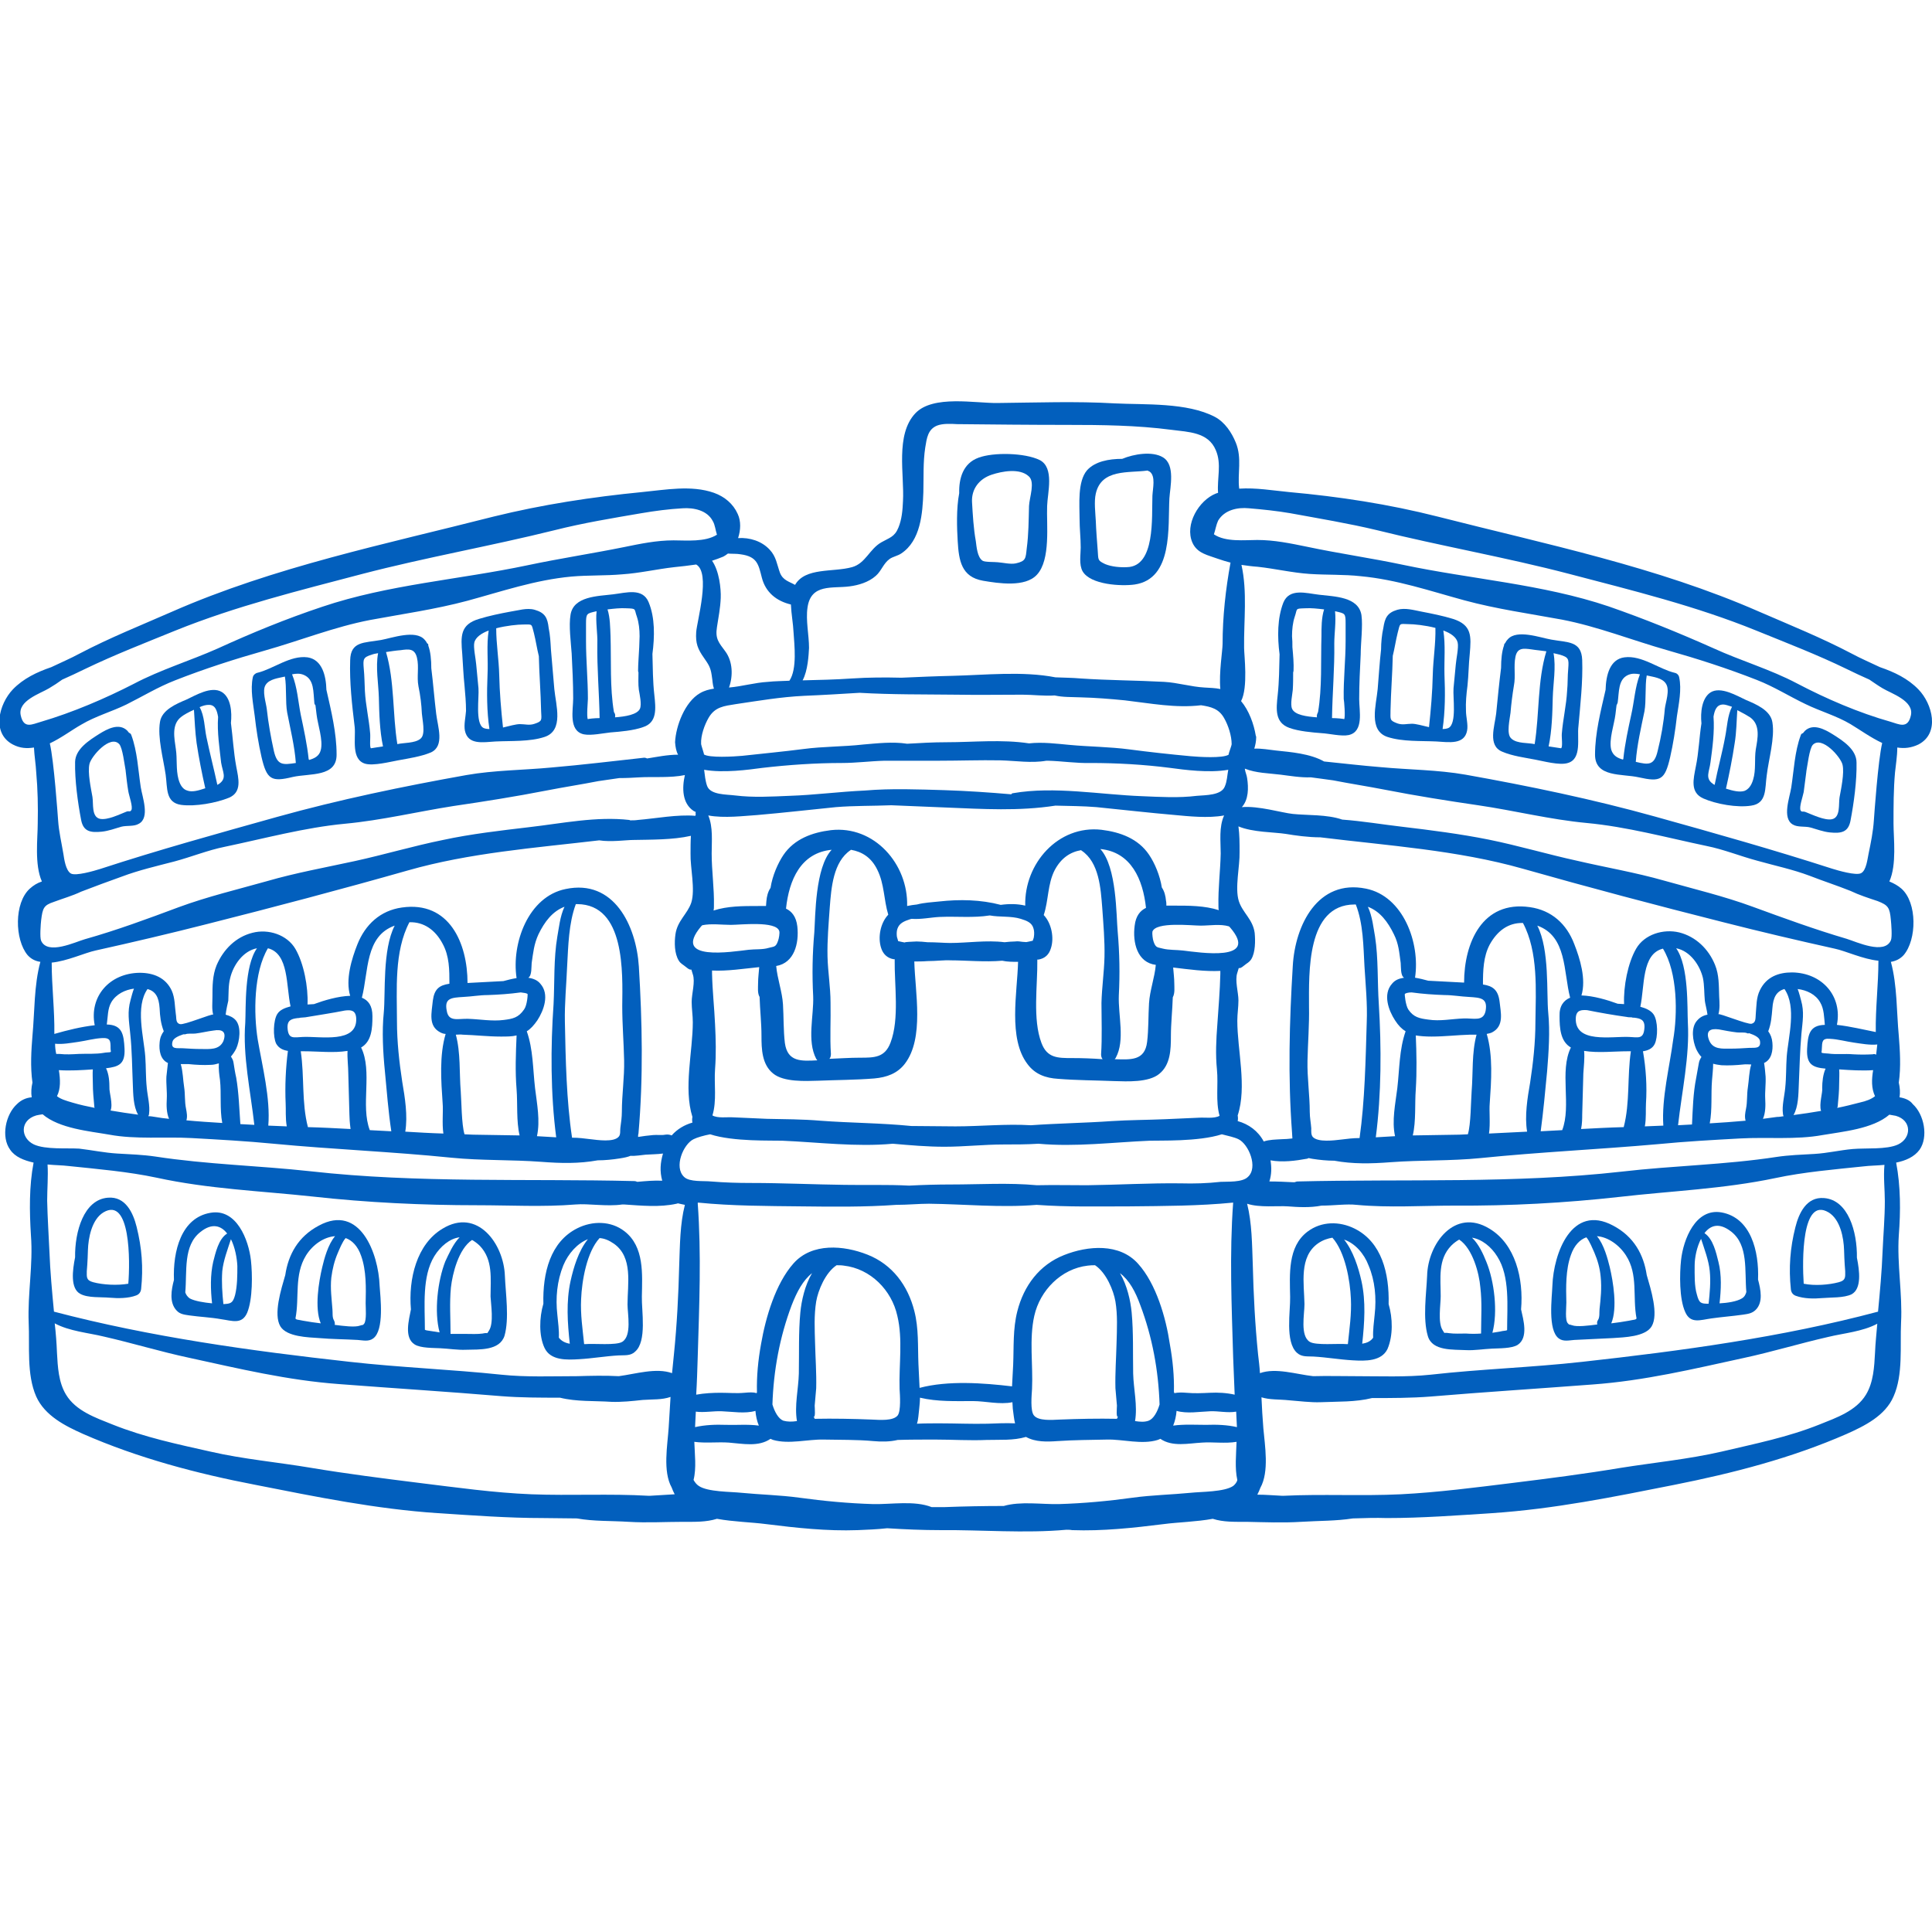<?xml version="1.0" encoding="utf-8"?>
<!-- Generator: Adobe Illustrator 21.0.0, SVG Export Plug-In . SVG Version: 6.00 Build 0)  -->
<svg version="1.1" id="Layer_1" xmlns="http://www.w3.org/2000/svg" xmlns:xlink="http://www.w3.org/1999/xlink" x="0px" y="0px"
	 viewBox="0 0 512 512" style="enable-background:new 0 0 512 512;" xml:space="preserve">
<style type="text/css">
	.st0{fill:#025FBD;}
</style>
<g>
	<g>
		<g>
			<path class="st0" d="M173.4,184.1c-0.4-3.5-0.4-7.1-0.5-10.8c0.6-4.6,0.7-9.6-1-13.7c-1.6-3.9-6-2.5-9.4-2.1
				c-4.1,0.5-10.5,0.5-11.3,5.4c-0.5,2.9,0.1,7.4,0.3,10.3c0.2,4,0.4,7.9,0.4,11.9c0,3-1.3,8.6,2.8,9.5c1.9,0.4,5.2-0.3,7.1-0.5
				c2.6-0.2,6.1-0.5,8.6-1.4C174.2,191.5,173.8,187.8,173.4,184.1z M155.8,190.6c-0.4-0.4,0-5,0-5.4c0-5.1-0.5-10.2-0.5-15.3
				c0-1.5,0-3.1,0-4.6c0-2.8,0.2-2.7,2.7-3.3h0.1c-0.3,2.8,0.3,5.9,0.2,8.5c-0.1,6.6,0.5,13.2,0.6,19.7v0.1
				C157.7,190.3,155.7,190.5,155.8,190.6z M169.6,187.8c-0.7,1.6-3.9,2.1-6.6,2.3c0,0,0,0,0-0.1c0.1-0.5,0-0.9-0.3-1.3
				c-1.1-6.5-0.7-13.6-0.9-20.1c-0.1-2.3-0.1-4.9-0.8-7.1c1.7-0.2,3.4-0.4,5-0.3c2.8,0.1,2,0.1,2.8,2.3c0.5,1.5,0.7,3.3,0.7,5.1
				c0,1-0.1,1.9-0.1,2.9c-0.1,2.2-0.3,4.4-0.3,6.3c0,0.2,0.1,0.3,0.1,0.4c0,1.5-0.1,3.1,0.1,4.6C169.5,184,170.1,186.6,169.6,187.8z
				"/>
		</g>
	</g>
	<g>
		<g>
			<path class="st0" d="M146.9,182.6c-0.3-3.5-0.6-7-0.9-10.5c-0.1-1.8-0.2-3.8-0.6-5.7c-0.3-2.6-0.9-4-3.7-4.8
				c-2.1-0.6-4.4,0.2-6.5,0.5c-2.7,0.5-5.6,1.1-8.2,1.9c-5.1,1.5-4.9,4.6-4.5,9.3c0.2,2.8,0.3,5.6,0.6,8.4c0.2,2.3,0.4,4.4,0.4,6.7
				c-0.1,1.6-0.6,3.6-0.3,5.2c0.8,3.9,4.8,3.1,8.1,2.9c4.1-0.2,9.1,0.1,13-1.2C149.5,193.6,147.3,186.8,146.9,182.6z M128.1,192.9
				c-2.2-1.2-1.1-8.1-1.3-10.5c-0.2-2.1-0.4-4.2-0.6-6.3c-0.1-1.4-0.8-4.6-0.5-5.8c0.3-1.4,1.9-2.5,3.8-3.2
				c-0.6,3.9-0.1,7.7-0.3,11.7c-0.2,4.8-0.2,9.7,0.5,14.4C129.1,193.2,128.5,193.1,128.1,192.9z M141.7,191.8
				c-1.4,0.5-2.5,0.1-3.9,0.1c-1.1,0-2.8,0.5-4.5,0.9c-0.5-4.6-0.9-9.3-1-13.9c-0.1-4.2-0.8-8.2-0.8-12.4c2.7-0.7,5.7-1,7.2-1
				c2.5,0,2.1-0.3,2.8,2.3c0.5,2,0.8,4.1,1.3,6.1c0.1,4.8,0.5,9.5,0.6,14.5C143.5,190.8,143.8,191.1,141.7,191.8z"/>
		</g>
	</g>
	<g>
		<g>
			<path class="st0" d="M115.6,189.2c-0.5-4.1-0.8-8.1-1.3-12.1c0-2.2-0.2-4.4-0.8-6c0-0.1,0-0.2,0-0.2c0-0.2-0.1-0.3-0.3-0.4
				c-0.2-0.4-0.4-0.7-0.7-1c-2.4-2.7-8.7-0.4-11.5,0.1c-4.5,0.8-8.1,0.3-8.2,5.4c-0.2,5.8,0.5,11.9,1.2,17.7c0.3,3.1-1,8.6,2.8,9.7
				c2.2,0.6,6.5-0.5,8.7-0.9c2.7-0.5,6.1-1,8.7-2.1C117.9,197.7,116,192.6,115.6,189.2z M98.3,198.3c-0.4-0.3-0.1-2.8-0.2-3.9
				c-0.3-3.8-1.2-7.5-1.4-11.3c-0.1-2-0.1-3.9-0.3-5.9c-0.2-2.5-0.2-3,2.1-3.7c0.5-0.2,1.1-0.3,1.7-0.4c-0.7,3.7,0.1,8.1,0.2,11.7
				c0.1,4.1,0.2,8.8,1.1,13C100.2,198,98.3,198.3,98.3,198.3z M111.6,195.6c-0.1,0.1-0.1,0.1-0.2,0.2c-1.5,1.2-4.4,1-6.1,1.4
				c-1.3-8-0.7-16.6-3-24.4c1.3-0.2,2.6-0.4,3.9-0.5c2.1-0.3,3.7-0.5,4.3,2c0.6,2.5-0.1,5,0.4,7.6c0.5,2.4,0.8,4.8,0.9,7.2
				C111.9,190.6,112.8,194.4,111.6,195.6z"/>
		</g>
	</g>
	<g>
		<g>
			<path class="st0" d="M86.5,182.8c-0.1-3.7-1.1-8-5-8.6c-4.6-0.6-9.1,3.1-13.3,4.1c-0.5,0.1-1.1,0.6-1.2,1.2
				c-0.7,3.2,0.1,7,0.5,10.2c0.4,3.6,1,7.4,1.8,10.9c1.4,6,2.6,6.7,8.3,5.3c4.5-1,11.7,0.1,11.6-6C89.2,194.3,87.8,188.5,86.5,182.8
				z M72.6,199.1c-0.8-3.6-1.5-7.5-1.9-11.2c-0.2-1.7-1.3-4.9-0.3-6.4c1-1.6,3.5-1.8,5.1-2.2c0.5,2.9,0.1,6.7,0.6,9.5
				c0.8,4.2,2,9,2.3,13.4C75,202.7,73.5,202.9,72.6,199.1z M85,198.8c-0.4,1.6-1.7,2.2-3.1,2.6c0-0.1,0-0.1-0.1-0.2
				c-0.4-3.9-1.3-8-2.1-11.8c-0.7-3.5-0.9-7.3-2.3-10.7c1.1-0.2,2.1-0.3,3.2,0.2c2.7,1.2,2.4,4.5,2.7,7.3c0,0.3,0.1,0.5,0.3,0.7
				c0.1,0.8,0.2,1.7,0.3,2.5C84.2,192,85.7,196.2,85,198.8z"/>
		</g>
	</g>
	<g>
		<g>
			<path class="st0" d="M62.6,203.1c-0.7-3.8-0.9-7.7-1.4-11.5c0.3-2.9,0-6.7-2.4-8.2c-2.8-1.7-7,0.9-9.4,2c-2.6,1.1-6.5,2.7-7,5.9
				c-0.7,4.2,0.9,9.8,1.5,14c0.5,3.5-0.1,7.4,4.1,8c3.7,0.5,9.3-0.5,12.7-1.9C64.2,209.9,63.2,206.3,62.6,203.1z M49.6,209.5
				c-1-0.3-1.8-1.2-2.3-3c-0.7-2.6-0.3-5.4-0.7-8c-0.4-2.9-1.2-6.5,1.4-8.5c0.6-0.5,2-1.3,3.4-1.9c0.2,3,0.3,5.8,0.7,8.8
				c0.6,4,1.4,8,2.3,12C52.6,209.5,50.9,210,49.6,209.5z M58.1,207.7c-0.2,0.1-0.3,0.2-0.5,0.3c-0.9-4.2-2-8.4-2.9-12.7
				c-0.5-2.4-0.5-5.6-1.8-7.9c0.9-0.4,1.7-0.6,2.3-0.6c1.8-0.1,2.3,1.4,2.6,3.2c-0.3,4,0.4,8.4,0.8,12.1
				C59,204.6,60.2,206.2,58.1,207.7z"/>
		</g>
	</g>
	<g>
		<g>
			<path class="st0" d="M37.3,208.6c-0.7-4.6-0.9-9.5-2.5-13.8c-0.1-0.3-0.3-0.5-0.6-0.6c-0.2-0.2-0.3-0.4-0.5-0.6
				c-2.2-2.1-5.3-0.4-7.4,0.9c-2.7,1.7-6.3,4-6.4,7.4c-0.1,4.8,0.7,10.7,1.6,15.4c0.6,3.1,2.5,3.4,5.5,3.1c1.8-0.2,3.4-0.8,5.1-1.3
				c1.5-0.4,3.4,0,4.7-0.8C39.8,216.7,37.7,211.2,37.3,208.6z M34.8,214.7c-0.4,0.6-0.6,0.1-1.3,0.4c-1.8,0.7-5,2.3-7,1.9
				c-2.3-0.5-1.7-4-2-5.8c-0.4-2.3-1.3-6.4-0.8-8.7c0.4-2,5.5-7.9,7.9-5.3c0.9,1,1.4,5.5,1.7,7v0.1c0.2,1.8,0.4,3.6,0.7,5.4
				C34.2,210.9,35.3,213.9,34.8,214.7z"/>
		</g>
	</g>
	<g>
		<g>
			<path class="st0" d="M170.1,343.6c0.1-5.9,0.7-13.2-4.6-17.3c-3.6-2.8-8.5-2.8-12.5-0.8c-7.2,3.6-9.2,11.9-9,20
				c-1.1,3.7-1.2,8.5,0.3,11.7c1.6,3.4,5.9,3.2,9.2,3c3.5-0.2,6.9-0.8,10.4-1c1.5-0.1,3.2,0.2,4.4-1
				C171.5,355.5,170,347.3,170.1,343.6z M151.2,339.5c-1.2,5.5-0.8,11.1-0.2,16.6c-1.2-0.2-2.2-0.7-2.9-1.6c0.1-2-0.2-3.9-0.4-6.1
				c-0.5-4.4-0.1-8.9,1.6-13.1c1.3-3.1,3.7-5.8,6.5-6.9C153.3,331.5,152,335.9,151.2,339.5z M164.9,355.6c-1.6,1-7.6,0.4-9.7,0.6
				c-0.1,0-0.3,0-0.4,0c-0.4-4-1-7.8-0.8-11.9c0.2-4.9,1.5-12.5,4.9-16.2c1.3,0.1,2.5,0.6,3.8,1.5c5.1,3.6,3.6,10.6,3.6,16.1
				C166.3,348.2,167.5,354,164.9,355.6z"/>
		</g>
	</g>
	<g>
		<g>
			<path class="st0" d="M133.8,338.1c-0.3-8.5-7.3-18.1-16.5-12.5c-6.9,4.1-9.1,13.4-8.4,21.4l0,0c-0.5,2.7-1.9,7.5,1,9.3
				c1.6,1,5,0.9,6.8,1c2.2,0.1,4.6,0.5,6.8,0.4c3.5-0.1,8.9,0.3,10.2-3.7C135,349.4,134,342.9,133.8,338.1z M116.5,353.1
				c-0.6-0.1-1.3-0.2-1.9-0.3c-1.2-0.2-1.7-0.2-2-0.4c0-6.3-0.8-14.1,2.5-19.5c1.6-2.6,4.1-4.7,6.7-5c-1.7,1.7-2.9,4.5-3.8,6.4
				C116,339.4,115,347.6,116.5,353.1z M129.6,352.6c-0.8,1.2,0,0.4-1.7,0.8c-1.3,0.2-3.1,0.1-4.5,0.1c-1.3,0-2.6,0-4,0
				c0-4.1-0.3-8.2,0.1-12.3c0.4-3.6,2-10.2,5.6-12.6c0.7,0.4,1.4,0.9,2.1,1.6c3.5,3.7,2.8,8.7,2.8,13.4
				C130.1,345.7,130.9,350.6,129.6,352.6z"/>
		</g>
	</g>
	<g>
		<g>
			<path class="st0" d="M100.6,340.7c-0.3-8.5-5.2-21.8-16.1-15.9c-5.5,2.9-8.1,7.7-8.9,13.1c-1.1,3.8-3.2,10.4-1.3,13.6
				c1.7,2.8,7.4,2.9,10.2,3.1c3.4,0.3,6.9,0.3,10.3,0.5c1.4,0.1,2.9,0.5,4.1-0.4C101.9,352.5,100.8,343.7,100.6,340.7z M85,350.7
				c-1.6-0.2-3.1-0.4-4.7-0.7c-1.3-0.3-1.8-0.2-2-0.6c1.1-5.6-0.4-11.5,2.8-16.7c1.8-2.9,4.8-4.9,7.7-5.1c-1.9,2.2-2.9,6.1-3.4,8.2
				C84.5,339.6,83.3,346.6,85,350.7z M96.5,350.8c-0.6,0.6,0.1,0.1-1.1,0.5c-1.3,0.5-4.4,0.1-6.7-0.2c0.1-0.4,0-0.8-0.2-1.2
				c-0.5-0.8-0.3-2-0.4-2.9c-0.2-2.8-0.6-5.5-0.3-8.4c0.3-2.3,0.8-4.4,1.7-6.5c0.4-0.9,1.2-3,2.1-4c1.7,0.6,3.2,2.1,4.1,4.7
				c1.4,3.9,1.3,8.5,1.2,12.6C96.9,346.5,97.2,349.9,96.5,350.8z"/>
		</g>
	</g>
	<g>
		<g>
			<path class="st0" d="M66.5,334c-0.6-5.4-3.8-13.8-10.7-12.6c-7.8,1.3-10,10.2-9.7,17.8c-0.7,2.6-1.3,6,0.7,8.1
				c0.9,1,2.1,1.1,3.4,1.3c2.8,0.4,5.6,0.5,8.4,1c2.9,0.4,5.5,1.5,6.9-1.7C67,344.3,66.9,337.6,66.5,334z M56.5,334.4
				c-0.8,3.5-0.7,7.4-0.3,11c-2.1-0.2-4.6-0.6-5.9-1.3c-0.6-0.4-1-1-1.2-1.6c0.5-5.6-0.6-12.4,4-16c3.1-2.5,5.5-1.7,7.1,0.4
				C57.9,328.3,57.1,332.1,56.5,334.4z M62.3,343.2c-0.6,2.2-1.2,2.3-3.1,2.4c-0.3-2.9-0.5-5.8-0.3-8.7c0.3-2.9,1.4-5.7,2.3-8.5
				c1.1,2.2,1.6,5,1.7,7.1C62.9,337.9,62.9,340.8,62.3,343.2z"/>
		</g>
	</g>
	<g>
		<g>
			<path class="st0" d="M36.2,325.1c-0.9-3.6-2.9-8.1-7.6-7.7c-6.4,0.5-8.8,9-8.7,15.8c-0.7,3.5-1.3,8.3,1.4,9.7
				c2,1.1,5.5,0.8,7.7,1c2.3,0.2,5,0.2,7.1-0.6c0.8-0.3,1.2-0.9,1.3-1.7C38,335.9,37.6,330.7,36.2,325.1z M34,340.2
				c-2.9,0.5-6.7,0.3-9.3-0.4c-1.9-0.5-1.7-1.4-1.7-2.9c0.2-2.2,0.3-5.2,0.3-5.6c0.1-3.2,1-8.1,4.1-10C34.6,317,34.5,334.3,34,340.2
				z"/>
		</g>
	</g>
	<g>
		<g>
			<path class="st0" d="M360.8,163c-0.8-4.9-7.2-4.9-11.3-5.4c-3.4-0.4-7.8-1.8-9.4,2.1c-1.6,4.1-1.6,9.1-1,13.7
				c-0.1,3.6-0.1,7.2-0.5,10.8c-0.4,3.7-0.8,7.3,3.1,8.7c2.5,0.9,6,1.2,8.6,1.4c1.9,0.1,5.2,0.9,7.1,0.5c4.1-0.9,2.8-6.4,2.8-9.5
				c0-4,0.2-7.9,0.4-11.9C360.6,170.4,361.2,165.9,360.8,163z M350.2,168.6c-0.2,6.5,0.2,13.6-0.9,20.1c-0.2,0.4-0.4,0.9-0.3,1.3
				c0,0,0,0,0,0.1c-2.7-0.2-5.9-0.6-6.6-2.3c-0.5-1.2,0.1-3.8,0.2-5c0.1-1.5,0.1-3.1,0.1-4.6c0-0.1,0.1-0.3,0.1-0.4
				c0.1-1.9-0.1-4.1-0.3-6.3c0-1,0-1.9-0.1-2.9c0-1.8,0.2-3.6,0.7-5.1c0.8-2.3,0-2.2,2.8-2.3c1.6-0.1,3.3,0.1,5,0.3
				C350.2,163.7,350.2,166.3,350.2,168.6z M356.2,190.6c0.1-0.1-1.9-0.3-3.2-0.3v-0.1c0.1-6.6,0.7-13.1,0.6-19.7
				c0-2.6,0.5-5.7,0.2-8.5h0.1c2.6,0.6,2.7,0.5,2.7,3.3c0,1.5,0,3.1,0,4.6c0,5.1-0.6,10.2-0.5,15.3
				C356.2,185.6,356.6,190.2,356.2,190.6z"/>
		</g>
	</g>
	<g>
		<g>
			<path class="st0" d="M389.5,173.3c0.4-4.7,0.6-7.7-4.5-9.3c-2.6-0.8-5.6-1.4-8.2-1.9c-2.1-0.4-4.4-1.1-6.5-0.5
				c-2.7,0.8-3.3,2.2-3.7,4.8c-0.4,1.8-0.6,3.9-0.6,5.7c-0.4,3.5-0.6,7-0.9,10.5c-0.4,4.3-2.5,11,2.6,12.7c4,1.3,8.9,1,13,1.2
				c3.3,0.2,7.4,0.9,8.1-2.9c0.3-1.6-0.3-3.6-0.3-5.2c-0.1-2.3,0.1-4.4,0.4-6.7C389.2,178.9,389.2,176.1,389.5,173.3z M379.7,178.8
				c-0.1,4.6-0.5,9.3-1,13.9c-1.7-0.4-3.5-0.9-4.5-0.9c-1.4,0-2.5,0.4-3.9-0.1c-2.1-0.8-1.8-1-1.8-3.4c0.1-5,0.5-9.7,0.6-14.5
				c0.5-2,0.8-4.1,1.3-6.1c0.7-2.6,0.3-2.4,2.8-2.3c1.5,0,4.5,0.3,7.2,1C380.5,170.6,379.8,174.7,379.7,178.8z M385.8,176.1
				c-0.2,2.1-0.4,4.2-0.6,6.3c-0.2,2.4,0.9,9.3-1.3,10.5c-0.4,0.2-1,0.3-1.6,0.3c0.7-4.7,0.7-9.6,0.5-14.4c-0.1-4,0.3-7.8-0.3-11.7
				c2,0.7,3.5,1.8,3.8,3.2C386.6,171.6,385.9,174.7,385.8,176.1z"/>
		</g>
	</g>
	<g>
		<g>
			<path class="st0" d="M419.3,174.9c-0.2-5.1-3.8-4.6-8.2-5.4c-2.9-0.5-9.1-2.8-11.5-0.1c-0.3,0.3-0.5,0.6-0.7,1
				c-0.1,0.1-0.2,0.2-0.3,0.4c0,0.1,0,0.2,0,0.2c-0.6,1.6-0.8,3.8-0.8,6c-0.5,4-0.9,8-1.3,12.1c-0.4,3.4-2.3,8.5,1.6,10.1
				c2.5,1.1,6,1.6,8.7,2.1c2.2,0.4,6.5,1.6,8.7,0.9c3.8-1.1,2.4-6.7,2.8-9.7C418.8,186.7,419.5,180.7,419.3,174.9z M406.7,197.2
				c-1.8-0.4-4.6-0.1-6.1-1.4c-0.1-0.1-0.1-0.1-0.2-0.2c-1.2-1.2-0.3-5-0.1-6.7c0.2-2.4,0.5-4.8,0.9-7.2c0.5-2.5-0.1-5.1,0.4-7.6
				s2.1-2.3,4.3-2c1.2,0.2,2.6,0.3,3.9,0.5C407.4,180.5,408,189.1,406.7,197.2z M415.6,177.2c-0.2,2-0.1,3.9-0.3,5.9
				c-0.2,3.8-1.1,7.5-1.4,11.3c-0.1,1,0.3,3.6-0.2,3.9c0,0-2-0.3-3.3-0.5c0.9-4.2,1-8.9,1.1-13c0.1-3.6,0.9-8,0.2-11.7
				c0.6,0.1,1.1,0.3,1.7,0.4C415.7,174.2,415.8,174.6,415.6,177.2z"/>
		</g>
	</g>
	<g>
		<g>
			<path class="st0" d="M445,179.5c-0.1-0.6-0.6-1.1-1.2-1.2c-4.2-1-8.7-4.7-13.3-4.1c-3.9,0.5-4.9,4.8-5,8.6
				c-1.3,5.7-2.8,11.5-2.8,17.2c0,6.1,7.2,5,11.6,6c5.8,1.3,6.9,0.7,8.3-5.3c0.8-3.5,1.4-7.3,1.8-10.9
				C444.9,186.5,445.7,182.7,445,179.5z M430.2,201.1c0,0.1-0.1,0.1-0.1,0.2c-1.4-0.4-2.6-1-3.1-2.6c-0.7-2.6,0.8-6.8,1.1-9.3
				c0.1-0.8,0.2-1.7,0.3-2.5c0.1-0.2,0.2-0.4,0.3-0.7c0.4-2.8,0.1-6.1,2.7-7.3c1.1-0.5,2.1-0.4,3.2-0.2c-1.3,3.3-1.5,7.2-2.3,10.7
				C431.5,193.1,430.6,197.2,430.2,201.1z M441.2,187.8c-0.3,3.7-1,7.6-1.9,11.2c-0.9,3.9-2.4,3.7-5.8,2.9c0.3-4.3,1.4-9.1,2.3-13.4
				c0.5-2.8,0.1-6.6,0.6-9.5c1.7,0.4,4.1,0.6,5.1,2.2C442.6,182.9,441.4,186.1,441.2,187.8z"/>
		</g>
	</g>
	<g>
		<g>
			<path class="st0" d="M469.7,191.4c-0.5-3.2-4.4-4.8-7-5.9c-2.4-1.1-6.7-3.7-9.4-2c-2.3,1.5-2.7,5.3-2.4,8.2
				c-0.6,3.8-0.7,7.7-1.5,11.5c-0.6,3.2-1.6,6.8,2,8.4c3.4,1.5,9,2.5,12.7,1.9c4.2-0.6,3.6-4.6,4.1-8
				C468.7,201.2,470.4,195.6,469.7,191.4z M454.4,208c-0.2-0.1-0.4-0.2-0.5-0.3c-2.1-1.5-0.9-3.2-0.6-5.7c0.5-3.7,1.1-8,0.8-12.1
				c0.3-1.7,0.8-3.2,2.6-3.2c0.5,0,1.4,0.3,2.3,0.6c-1.2,2.3-1.3,5.4-1.8,7.9C456.4,199.6,455.2,203.8,454.4,208z M465.3,198.6
				c-0.4,2.6,0.1,5.4-0.7,8c-0.5,1.7-1.3,2.6-2.3,3c-1.3,0.4-3,0-4.9-0.6c0.9-4,1.7-8,2.3-12c0.5-3,0.5-5.9,0.7-8.8
				c1.4,0.7,2.8,1.5,3.4,1.9C466.6,192.1,465.8,195.7,465.3,198.6z"/>
		</g>
	</g>
	<g>
		<g>
			<path class="st0" d="M485.7,194.6c-2.1-1.3-5.2-3-7.4-0.9c-0.2,0.2-0.3,0.4-0.5,0.6c-0.3,0.1-0.5,0.2-0.6,0.6
				c-1.6,4.3-1.8,9.3-2.5,13.8c-0.4,2.6-2.5,8.1,0.4,9.8c1.3,0.8,3.2,0.4,4.7,0.8c1.8,0.5,3.3,1.1,5.1,1.3c3,0.3,4.9,0,5.5-3.1
				c0.9-4.7,1.7-10.6,1.6-15.4C492,198.6,488.4,196.3,485.7,194.6z M487.5,211.3c-0.3,1.8,0.3,5.3-2,5.8c-1.9,0.4-5.2-1.2-7-1.9
				c-0.8-0.3-1,0.1-1.3-0.4c-0.5-0.8,0.6-3.8,0.8-4.9c0.2-1.8,0.5-3.6,0.7-5.4v-0.1c0.3-1.5,0.8-6,1.7-7c2.4-2.5,7.5,3.3,7.9,5.3
				C488.8,204.9,487.9,209.1,487.5,211.3z"/>
		</g>
	</g>
	<g>
		<g>
			<path class="st0" d="M368,345.6c0.2-8.1-1.8-16.4-9-20c-4-2-8.8-2-12.5,0.8c-5.3,4-4.7,11.4-4.6,17.3c0.1,3.7-1.4,11.9,1.8,14.8
				c1.3,1.2,2.9,0.9,4.4,1c3.5,0.2,6.9,0.8,10.4,1c3.3,0.2,7.6,0.3,9.2-3C369.2,354,369.1,349.3,368,345.6z M357.2,356.2
				c-0.1,0-0.3,0-0.4,0c-2.1-0.2-8.1,0.4-9.7-0.6c-2.6-1.6-1.4-7.3-1.4-10c-0.1-5.5-1.5-12.5,3.6-16.1c1.3-0.9,2.6-1.3,3.8-1.5
				c3.4,3.8,4.7,11.4,4.9,16.2C358.2,348.3,357.6,352.2,357.2,356.2z M364.3,348.4c-0.2,2.1-0.5,4.1-0.4,6.1c-0.7,1-1.7,1.4-2.9,1.6
				c0.6-5.5,1-11.2-0.2-16.6c-0.8-3.6-2.2-8-4.6-11c2.9,1,5.3,3.7,6.5,6.9C364.4,339.4,364.8,344,364.3,348.4z"/>
		</g>
	</g>
	<g>
		<g>
			<path class="st0" d="M403.1,347L403.1,347c0.7-8.1-1.5-17.3-8.4-21.4c-9.2-5.6-16.3,4-16.5,12.5c-0.2,4.8-1.2,11.3,0.2,16
				c1.2,4,6.7,3.5,10.2,3.7c2.2,0.1,4.6-0.3,6.8-0.4c1.8-0.1,5.2,0,6.8-1C405.1,354.5,403.7,349.7,403.1,347z M392.5,353.4
				c-1.3,0.1-2.7,0.1-4,0c-1.4,0-3.1,0.1-4.5-0.1c-1.7-0.3-0.9,0.4-1.7-0.8c-1.3-2-0.5-6.8-0.5-9c0-4.7-0.8-9.7,2.8-13.4
				c0.7-0.7,1.4-1.2,2.1-1.6c3.6,2.4,5.3,9,5.6,12.6C392.8,345.2,392.5,349.3,392.5,353.4z M399.4,352.5c-0.3,0.2-0.8,0.1-2,0.4
				c-0.6,0.1-1.3,0.2-1.9,0.3c1.5-5.5,0.5-13.7-1.6-18.8c-0.8-2-2-4.7-3.8-6.4c2.6,0.4,5.1,2.4,6.7,5
				C400.2,338.3,399.4,346.2,399.4,352.5z"/>
		</g>
	</g>
	<g>
		<g>
			<path class="st0" d="M436.4,337.9c-0.8-5.4-3.4-10.2-8.9-13.1c-11-5.9-15.8,7.4-16.1,15.9c-0.1,3.1-1.3,11.8,1.7,14
				c1.2,0.9,2.7,0.5,4.1,0.4c3.4-0.2,6.9-0.3,10.3-0.5c2.8-0.2,8.5-0.3,10.2-3.1C439.6,348.3,437.5,341.7,436.4,337.9z M423.9,346.9
				c-0.1,0.9,0.1,2.1-0.4,2.9c-0.3,0.4-0.3,0.8-0.2,1.2c-2.3,0.3-5.4,0.7-6.7,0.2c-1.1-0.4-0.5,0.1-1.1-0.5
				c-0.8-0.8-0.4-4.2-0.4-5.5c-0.1-4.1-0.2-8.7,1.2-12.6c0.9-2.6,2.4-4.1,4.1-4.7c0.9,1,1.7,3.2,2.1,4c0.9,2.1,1.5,4.2,1.7,6.5
				C424.5,341.4,424.2,344.1,423.9,346.9z M431.7,350c-1.6,0.3-3.1,0.5-4.7,0.7c1.7-4,0.5-11.1-0.4-14.9c-0.5-2-1.5-6-3.4-8.2
				c2.9,0.2,5.9,2.3,7.7,5.1c3.3,5.1,1.7,11,2.8,16.7C433.5,349.8,433,349.7,431.7,350z"/>
		</g>
	</g>
	<g>
		<g>
			<path class="st0" d="M465.9,339.1c0.3-7.5-1.9-16.4-9.7-17.8c-6.9-1.2-10.1,7.2-10.7,12.6c-0.4,3.7-0.5,10.3,1.1,13.8
				c1.4,3.2,4,2.1,6.9,1.7c2.8-0.4,5.6-0.6,8.4-1c1.3-0.2,2.4-0.3,3.4-1.3C467.3,345.1,466.6,341.7,465.9,339.1z M452.8,345.5
				c-2,0-2.5-0.1-3.1-2.4c-0.7-2.3-0.6-5.3-0.6-7.7c0-2.2,0.6-5,1.7-7.1c0.9,2.8,2,5.6,2.3,8.5C453.4,339.7,453.1,342.7,452.8,345.5
				z M461.6,344.1c-1.3,0.8-3.8,1.2-5.9,1.3c0.4-3.6,0.6-7.5-0.3-11c-0.6-2.4-1.4-6.1-3.7-7.6c1.6-2.1,3.9-2.9,7.1-0.4
				c4.6,3.6,3.5,10.4,4,16C462.6,343.1,462.3,343.7,461.6,344.1z"/>
		</g>
	</g>
	<g>
		<g>
			<path class="st0" d="M492.1,333.3c0.1-6.9-2.3-15.3-8.7-15.8c-4.7-0.4-6.7,4.1-7.6,7.7c-1.4,5.5-1.8,10.8-1.2,16.5
				c0.1,0.8,0.5,1.4,1.3,1.7c2.2,0.8,4.8,0.8,7.1,0.6c2.2-0.2,5.6,0,7.7-1C493.4,341.5,492.8,336.8,492.1,333.3z M487.3,339.8
				c-2.6,0.7-6.4,1-9.3,0.4c-0.4-6-0.6-23.2,6.6-18.9c3.1,1.9,4,6.7,4.1,10c0,0.4,0.1,3.4,0.3,5.6
				C489,338.4,489.2,339.3,487.3,339.8z"/>
		</g>
	</g>
	<g>
		<g>
			<path class="st0" d="M503.4,290.8c0.2-1.3,0.1-2.6-0.2-3.9c0.6-4.1,0.3-8.7,0-12.4c-0.6-6.3-0.4-13.4-2.1-19.6
				c1.3-0.2,2.5-0.8,3.4-1.8c3.5-4.1,3.6-13.9-0.6-17.6c-0.9-0.8-2-1.4-3.2-1.9c2-4.5,1.1-11.4,1.1-15.4c0-4.4,0-9.1,0.4-13.5
				c0.2-2,0.6-4.3,0.6-6.6c1.9,0.3,3.7,0.1,5.6-0.8c5.8-3,3.7-10.8,0-14.6c-2.8-2.9-6.4-4.6-10.2-5.9c-2.5-1.2-5.1-2.3-7.5-3.6
				c-8-4.2-16.2-7.5-24.5-11.1c-27.1-11.9-56.6-17.9-85.2-25.2c-13-3.3-26.1-5.3-39.4-6.5c-4.2-0.4-8.8-1.2-13.2-0.9
				c-0.5-4.1,0.8-8-0.9-12.2c-1.1-2.7-2.9-5.4-5.5-6.8c-7.4-3.9-18.6-3.2-26.6-3.6c-10.3-0.6-20.7-0.2-31-0.1
				c-5.9,0.1-17.1-2.2-21.8,2.7c-5.4,5.7-2.9,16.3-3.3,23.3c-0.1,2.4-0.3,4.8-1.2,7c-1,2.5-2.4,2.7-4.5,3.9
				c-3.2,1.8-4.2,5.6-7.8,6.6c-5,1.4-12.4,0-15.1,4.7c-1.6-0.9-3.2-1.2-4-3.2c-0.8-2.2-1-4.3-2.7-6.1c-2.1-2.3-5.3-3.3-8.4-3.1
				c0.7-2.1,0.8-4.5-0.1-6.4c-1.2-2.7-3.5-4.6-6.3-5.6c-6-2.1-12.8-0.8-19-0.2c-13.3,1.3-26.4,3.3-39.4,6.5
				c-28.6,7.3-58.1,13.3-85.2,25.2c-8.2,3.6-16.5,6.9-24.5,11.1c-2.4,1.3-5,2.4-7.5,3.6c-3.8,1.3-7.4,3-10.2,5.9
				c-3.7,3.9-5.7,11.6,0,14.6c1.9,1,3.7,1.1,5.6,0.8c0.1,2.2,0.5,4.5,0.6,6.6c0.4,4.4,0.5,9.1,0.4,13.5c0,4-0.9,10.9,1.1,15.4
				c-1.2,0.4-2.2,1-3.2,1.9c-4.2,3.8-4,13.5-0.6,17.6c0.9,1,2,1.6,3.4,1.8c-1.7,6.2-1.5,13.2-2.1,19.6c-0.3,3.7-0.6,8.2,0,12.4
				c-0.3,1.3-0.4,2.6-0.2,3.9c-1.4,0.1-2.8,0.7-3.9,1.8c-3,2.7-4.3,8.7-1.8,12.1c1.3,1.9,3.6,2.8,6.2,3.4
				c-1.2,6.3-1.1,12.9-0.7,19.3c0.6,7.8-0.9,15.4-0.6,23.1c0.3,6.2-0.6,13.7,2,19.6c2.3,5.1,7.7,7.8,12.4,9.9
				c14.6,6.4,30.1,10.5,45.7,13.5c16.2,3.2,31.9,6.4,48.3,7.5c9.3,0.6,18.6,1.3,27.9,1.3c3,0,6,0.1,9,0.1c4.5,0.8,8.9,0.6,13.7,0.9
				c4.9,0.3,9.7,0,14.5,0c3.1,0,6,0.1,8.9-0.8c4.4,0.8,9.2,0.9,13,1.4c8,1,16.2,1.9,24.3,1.6c2.4-0.1,5.1-0.2,7.8-0.5
				c4.7,0.3,9.4,0.5,14.1,0.5c10.8-0.1,22.4,0.9,33.4-0.1c0.5,0,1,0,1.5,0.1c8.1,0.3,16.3-0.6,24.3-1.6c3.8-0.5,8.6-0.6,13-1.4
				c2.8,0.9,5.8,0.8,8.9,0.8c4.9,0.1,9.7,0.3,14.5,0s9.2-0.2,13.7-0.9c3-0.1,6.1-0.2,9-0.1c9.3,0,18.6-0.7,27.9-1.3
				c16.5-1.1,32.2-4.3,48.3-7.5c15.6-3.1,31.1-7.1,45.7-13.5c4.7-2.1,10.2-4.8,12.4-9.9c2.6-5.8,1.7-13.4,2-19.6
				c0.4-7.7-1.1-15.4-0.6-23.1c0.5-6.4,0.5-13-0.7-19.3c2.5-0.5,4.8-1.5,6.2-3.4c2.4-3.4,1.2-9.4-1.8-12.1
				C506.1,291.5,504.7,291,503.4,290.8z M501.1,243.8c0.1,1,0.4,4.5,0,5.4c-1.7,3.9-9.1,0.4-11.7-0.4c-8.5-2.5-16.7-5.5-24.9-8.5
				c-7.6-2.8-15.6-4.7-23.4-6.9c-7.7-2.2-15.5-3.5-23.2-5.3c-7.8-1.7-15.5-4-23.4-5.6c-7.5-1.5-15.3-2.5-22.9-3.4
				c-5.2-0.6-10.5-1.5-15.9-1.9c-4-1.4-9.3-1.1-13.1-1.5c-2.9-0.3-9.1-2.2-13.5-1.8c1.8-2,1.8-5.1,1.4-7.7c-0.1-0.8-0.5-1.6-0.6-2.4
				c0,0,0,0,0-0.1c3,1.2,6.3,1.2,9.5,1.6c2.4,0.3,5.3,0.8,8,0.7c2,0.3,4,0.5,5.9,0.8c4.6,0.9,9.2,1.6,13.8,2.5
				c8.2,1.6,16.4,2.9,24.6,4.1c9.6,1.4,19.1,3.8,28.8,4.7c10.7,1,21.3,3.9,31.8,6.1c4.5,0.9,8.9,2.7,13.4,3.9
				c4.6,1.3,9.4,2.3,13.9,4c3.6,1.4,7.3,2.6,10.8,4c2.3,1.1,4.8,1.9,7.2,2.7C500.4,239.9,500.8,240.5,501.1,243.8z M487.4,283.4
				c2.9,0.2,6.1,0.4,9,0.2c-0.4,2.4-0.5,4.8,0.5,6.9c-1,0.8-2.3,1.3-4.1,1.7c-1.9,0.5-3.9,1-5.9,1.4c0-0.1,0-0.2,0.1-0.3
				c0.2-2.2,0.4-4.1,0.4-6.3C487.4,285.7,487.5,284.6,487.4,283.4z M496.3,279.4c-1.9,0.1-3.3,0.1-5.2,0c-2.2-0.2-4.4,0.1-6.6-0.2
				c-0.3,0-1.6-0.1-1.7-0.2c-0.2-0.2,0-0.2,0-1c0.1-1.9,0-2.9,2.2-2.7c2.1,0.1,4.2,0.7,6.3,1c2.1,0.3,4.2,0.7,6.2,0.5
				c-0.1,0.9-0.2,1.8-0.3,2.7C496.8,279.3,496.6,279.3,496.3,279.4z M482.6,294.4c-2.4,0.4-4.9,0.8-7.3,1.1c1.3-2.2,1.3-5.6,1.4-8
				c0.2-4.6,0.3-9.1,0.7-13.6c0.3-3.2,0.8-5.7-0.1-8.8c-0.2-0.7-0.5-2-0.9-3c2.4,0.3,4.8,1.4,6,3.6c1,1.7,1,3.9,1.2,5.9
				c-4.1,0.1-4.5,2.6-4.7,6.4c-0.2,4.1,1.5,4.9,4.9,5.2c-0.7,1.5-0.9,3.6-0.9,5.1C483.1,289.4,482,292.6,482.6,294.4z M486.8,271.6
				c1.5-7.6-3.9-13.8-11.9-13.9c-3.6,0-6.8,1.2-8.5,4.7c-1,2-0.9,4.2-1.1,6.3c-0.1,1.1,0.1,2.3-1.1,2.6c-1,0.3-8.7-2.9-8.8-2.5
				c0.4-1.5,0.3-3,0.2-4.7c-0.1-2.9,0-5.7-1.1-8.4c-1.7-4.2-5.1-7.5-9.5-8.6c-4.2-1-9.2,0.5-11.4,4.3c-2.2,3.8-3.4,10-3.2,14.7
				c-0.6,0-1.2-0.1-1.7-0.1c-2.7-1-6.4-2.1-9.6-2.2c1.3-4.3-0.4-9.8-1.9-13.6c-2-5.3-6-9-11.8-9.8c-12.6-1.8-17.4,9.5-17.4,20
				c-3.2-0.2-6.3-0.3-9.5-0.5c-1.1-0.3-2.3-0.6-3.5-0.8c1.4-9.2-3.1-21.6-13-23.6c-12.8-2.6-18.8,9.7-19.4,20.5
				c-0.9,14.7-1.3,29.5-0.2,44.1c0,0.6,0.1,1.1,0.1,1.6c-0.9,0.1-1.9,0.2-2.8,0.2c-1.7,0.1-3.3,0.1-4.8,0.6c-1.5-2.8-4-4.6-6.9-5.4
				c0.1-0.5,0.1-0.9,0-1.5c2.5-7.6-0.1-17.3-0.1-25.1c0-1.8,0.3-3.6,0.3-5.4c0-2.1-1-5.3-0.3-7.3c0.8-2.5-0.2-0.2,1.9-2
				c0.7-0.6,1.2-0.7,1.8-1.6c1.1-1.8,1.1-4.9,0.9-7c-0.5-3.6-3.2-5.3-4.2-8.4c-1.1-3.5,0.3-9.3,0.2-13c0-2.4,0-4.6-0.3-6.8
				c3.8,1.6,9.4,1.5,12.6,2c2.4,0.4,5.8,0.9,9.1,0.9c17.9,2.2,36.3,3.4,53.6,8.3c17.6,5,35.4,9.7,53.2,14.2c9.8,2.5,19.6,4.8,29.5,7
				c2.9,0.6,7.5,2.8,11.6,3.2c0,6.3-0.8,12.6-0.7,18.9C494,272.9,490.4,272,486.8,271.6z M472.5,295.2c0,0.2,0.1,0.5,0.2,0.6
				c-0.6,0.1-1.2,0.2-1.8,0.2c-1.2,0.2-2.5,0.3-3.7,0.5c0.7-1.6,0.7-3.6,0.6-5.3c-0.1-2,0.2-3.9,0.1-5.9c-0.1-1.2-0.2-2.4-0.4-3.6
				c2-0.9,2.4-3.3,2.2-5.4c-0.1-1.2-0.5-2.2-1.1-3c0.8-2.1,0.9-3.9,1.1-6.1c0.2-2.9,1.1-4.5,3.2-5.1c3.3,4.8,1,12.7,0.6,17.9
				c-0.2,2.8-0.1,5.5-0.4,8.3C472.9,290.5,472.2,293,472.5,295.2z M462.6,297c-3.2,0.3-6.3,0.5-9.5,0.7c0.7-3.7,0.3-7.7,0.6-11.4
				c0.1-1.4,0.3-2.9,0.3-4.4c0.7,0.2,1.4,0.3,2.2,0.4c1.9,0.1,3.9,0,5.8-0.2c0.7-0.1,1.4,0,2.1,0c-0.6,1.9-0.6,4.2-0.9,6.1
				s-0.1,3.8-0.5,5.7C462.5,294.9,462.3,295.9,462.6,297z M463.5,277.7c-1.6,0.1-3.2,0.2-4.8,0.2c-2.3,0-4.8,0.3-5.8-2.3
				c-0.9-2.4,0.3-3.1,2.6-2.8c1.6,0.3,3.1,0.6,4.8,0.8c0.8,0.1,2-0.1,2.7,0.2c0.2,0.1,0.3,0.1,0.5,0c1.5,0.5,2.7,1.1,2.9,2
				C466.8,278.1,464.9,277.6,463.5,277.7z M449.5,278c0.4,0.8,0.8,1.5,1.4,2.1c-0.3,0.5-0.6,1-0.7,1.7c-0.2,1.3-0.5,2.6-0.7,3.9
				c-0.8,4-0.9,8.2-1.1,12.3c-1.2,0.1-2.5,0.1-3.7,0.2c1-8.9,3.1-18.3,2.6-27.2c-0.2-3.8,0.3-14.9-3.1-19.7c3.7,0.7,6.3,4.5,7.1,7.9
				c0.4,2,0.3,4,0.5,6c0,0.4,0.6,2.7,0.7,3.7c-1.1,0.2-2,0.7-2.7,1.5C448,272.3,448.6,275.9,449.5,278z M440.8,298.3
				c-1.6,0.1-3.3,0.1-4.9,0.2c0.4-2.1,0.2-4.6,0.3-6.1c0.3-4.5,0-9.3-0.8-13.8c1.3-0.2,2.5-0.7,3.1-1.9c0.9-1.8,0.9-6.2-0.3-7.9
				c-0.7-1-2-1.6-3.5-2c1.2-5.5,0.3-14,6-15.4c3.9,6.4,3.9,17.3,2.7,24.2C442.5,282.5,440.3,291.1,440.8,298.3z M419.8,278.5
				c3.8,0.6,7.9,0.1,11.5,0.1c0.3,0,0.6,0,0.9,0c-1,6.7-0.2,13.6-1.9,20.1c-3.8,0.1-7.6,0.3-11.3,0.5c0.3-1.4,0.3-2.9,0.3-3.8
				c0.1-3.6,0.2-7.3,0.3-10.9C419.7,282.6,420,280.5,419.8,278.5z M431.7,274.8c-4.6-0.2-14.4,1.8-14.1-5c0.1-2.1,1.4-2.2,3-2.1
				c3.5,0.7,6.9,1.3,10.5,1.8c0.4,0.1,0.9,0.1,1.3,0.1c0.2,0.1,0.4,0.1,0.7,0.1c1.6,0.2,2.8,0.5,2.7,2.6
				C435.6,275.5,434.2,274.9,431.7,274.8z M414,299.5c-1.9,0.1-3.8,0.2-5.7,0.3c0.7-5.2,1.2-10.6,1.7-15.9
				c0.4-4.9,0.8-10.6,0.3-15.5c-0.5-5.2,0.4-16.7-2.9-23.1c7.9,2.8,6.9,12.2,8.7,19.1c-1.7,0.7-2.9,2.2-2.8,4.9c0,3.1,0.2,6.7,3,8.3
				C413.2,283.9,416.5,293,414,299.5z M404.7,299.9c-3.4,0.2-6.7,0.3-10.1,0.5c0.4-2.7,0-5.9,0.2-8.1c0.4-5.8,0.9-12.5-0.8-18.3
				c0.5-0.1,1-0.2,1.4-0.4c3.3-1.7,2.3-5.3,2-8.2c-0.4-3.1-1.8-4.1-4.4-4.5c0-3.7,0.1-7.4,1.8-10.6c2-3.6,4.9-5.8,8.8-5.7
				c4.1,7.7,3.4,17.9,3.3,26.3c0,5.3-0.6,10.8-1.4,16C404.8,290.9,404,295.8,404.7,299.9z M375.2,274.4c1.2,0.2,2.6,0.3,4.2,0.3
				c3.4,0,6.7-0.4,10.1-0.5c0.6,0,1.2,0,1.8,0c-1.3,4.8-0.9,10.1-1.3,15c-0.2,2.6-0.2,8.8-1,11.4c-0.8,0-1.6,0.1-2.3,0.1
				c-4.1,0.1-8.2,0.1-12.3,0.2c0.9-3.8,0.5-8.4,0.8-12.2C375.5,283.9,375.4,279.2,375.2,274.4z M387.9,269.9
				c-3.1,0.1-6.3,0.8-9.4,0.3c-2.3-0.3-3.9-0.6-5.3-2.7c-0.7-1.1-1-4-0.9-4.1c0.2-0.2,0.9-0.4,1.8-0.4c2.9,0.4,5.8,0.6,8.7,0.7
				c2.2,0,4.3,0.4,6.5,0.5c3.1,0.2,5,0.3,4.4,3.7C393.1,270.8,390.6,269.8,387.9,269.9z M369.7,301.1c-1.7,0.1-3.4,0.2-5.1,0.3
				c1.5-11.5,1.5-23.9,0.8-35.3c-0.4-5.9-0.1-12.1-1-17.9c-0.4-2.1-0.7-5.4-1.9-7.9c3.2,1.2,5.3,4,6.9,7.3c1.3,2.6,1.4,4.8,1.8,7.6
				c0.1,0.9-0.1,3.4,0.9,3.9c-1.3,0.2-2.4,0.6-3.2,1.6c-2.5,2.8-0.9,7.1,0.8,9.7c0.9,1.4,1.8,2.3,2.8,2.9c-1.7,4.9-1.6,9.9-2.2,15.1
				C369.8,292.5,368.8,297,369.7,301.1z M358.9,239.7c0.1,0,0.3,0,0.4,0c2,5.1,2,11.1,2.3,16.4c0.3,4.9,0.8,9.9,0.6,14.8
				c-0.3,10-0.5,20.8-1.9,30.7h-0.1c-1.6,0-3.2,0.2-4.8,0.4c-1.8,0.2-6.1,0.8-7.5-0.7c-0.5-0.6-0.4-1.6-0.4-2.3
				c-0.1-1.4-0.4-2.9-0.4-4.3c0-4.5-0.7-9.1-0.6-13.6c0.1-4.8,0.5-9.5,0.4-14.4C346.9,257.9,346.2,239.8,358.9,239.7z M300.3,364
				c-0.1-5.4,0.1-10.8-0.4-16.2c-0.3-3.1-1.2-7.2-3.1-10.4c2.5,1.9,4.1,4.9,5.4,8.5c3.2,8.5,4.8,17.3,5.1,26.3
				c-0.6,2-1.6,3.8-2.9,4.3c-1.1,0.4-2.3,0.3-3.6,0.1C301.5,372.5,300.4,368.1,300.3,364z M301.6,334.9c-4.9-5.5-13.3-4.8-19.6-2.3
				c-6.6,2.6-10.7,8.2-12.4,14.9c-1.2,4.7-0.9,9.4-1.1,14.2c-0.1,1.9-0.2,3.8-0.3,5.7c-7.6-0.9-16.9-1.6-24.5,0.4
				c-0.1-2-0.2-4.1-0.3-6.2c-0.2-4.8,0.1-9.6-1.1-14.2c-1.7-6.7-5.8-12.3-12.4-14.9c-6.3-2.5-14.7-3.2-19.6,2.3
				c-4.8,5.4-7.4,14.4-8.6,21.3c-0.8,4.4-1.2,8.6-1.1,12.8c0,0.1,0,0.2-0.1,0.3c-1-0.3-1.9-0.2-3.2-0.1c-2.2,0.2-4.1,0-6.3,0
				c-2,0-4.3,0.1-6.5,0.5c0.2-3.3,0.3-6.6,0.4-9.9c0.4-13.6,1-27.2,0-40.9l0.1-0.1c9,0.9,18.2,0.9,27.3,1c8.4,0.1,16.8,0.2,25.2-0.4
				c3,0,6-0.3,8.7-0.3c9.2,0.1,19.1,1.1,28.5,0.3c8.2,0.6,16.4,0.4,24.7,0.4c9.1-0.1,18.3-0.1,27.4-1c-1,13.7-0.4,27.3,0,41
				c0.1,3.3,0.3,6.6,0.4,9.9c-2.2-0.5-4.5-0.6-6.5-0.5c-2.2,0.1-4.1,0.2-6.3,0c-1.2-0.1-2.2-0.1-3.2,0.1c0-0.1,0-0.2-0.1-0.3
				c0.1-4.2-0.3-8.4-1.1-12.8C309,349.3,306.4,340.2,301.6,334.9z M274.1,348.7c1.5-6.7,7.1-12.5,14.2-13.3c0.7-0.1,1.3-0.1,1.9-0.1
				c3,2,4.9,6.7,5.4,9.6c0.6,3.6,0.4,7.3,0.3,11c-0.1,4-0.4,8-0.3,12c0.1,1.5,0.3,3.1,0.4,4.6c0,0.5-0.3,3.7,0.4,2.8
				c-0.2,0.2-0.3,0.5-0.4,0.7c-5-0.1-10.1,0-15.1,0.2c-2.2,0.1-5.7,0.4-6.9-1.1c-1-1.2-0.6-5.4-0.5-7
				C273.8,361.7,272.7,354.9,274.1,348.7z M269,377.2c-2.4-0.1-4.9,0-7.3,0.1c-4.2,0.1-8.5-0.1-12.7-0.1c-2,0-4,0-6,0.1
				c0.4-1.2,0.4-2.5,0.6-4c0.1-1,0.2-1.9,0.2-2.9c4.6,1.1,9.4,0.9,14.1,0.9c3.2,0,7.1,1,10.4,0.3c0,0.6,0.1,1.1,0.1,1.7
				C268.6,374.7,268.7,376,269,377.2z M238.4,368.1c0.1,1.6,0.4,5.8-0.5,7c-1.2,1.5-4.7,1.2-6.9,1.1c-5-0.2-10.1-0.3-15.1-0.2
				c-0.1-0.3-0.2-0.5-0.4-0.7c0.7,0.9,0.4-2.3,0.4-2.8c0.1-1.5,0.3-3.1,0.4-4.6c0.1-4-0.2-8-0.3-12c-0.1-3.7-0.3-7.3,0.3-11
				c0.5-2.9,2.4-7.6,5.4-9.6c0.6,0,1.3,0,1.9,0.1c7.1,0.8,12.7,6.5,14.2,13.3C239.3,354.9,238.2,361.7,238.4,368.1z M211.2,376.6
				c-1.3,0.2-2.5,0.2-3.6-0.1c-1.3-0.5-2.3-2.3-2.9-4.3c0.3-9,1.9-17.8,5.1-26.3c1.4-3.6,3-6.6,5.4-8.5c-1.9,3.2-2.8,7.3-3.1,10.4
				c-0.5,5.3-0.3,10.8-0.4,16.2C211.6,368.1,210.5,372.5,211.2,376.6z M201.1,377.8c-2.9-0.4-6.1-0.1-8.7-0.2
				c-2.8-0.1-5.5,0-8.2,0.6c0.1-1.4,0.1-2.7,0.2-4.1c2.2,0.3,4.7-0.2,6.9-0.1c2.8,0.1,6.1,0.7,8.9-0.1
				C200.3,375.2,200.6,376.6,201.1,377.8z M311.8,373.9c2.8,0.8,6.1,0.2,8.9,0.1c2.2-0.1,4.6,0.5,6.9,0.1c0.1,1.4,0.1,2.7,0.2,4.1
				c-2.6-0.6-5.4-0.7-8.2-0.6c-2.6,0-5.8-0.2-8.7,0.2C311.4,376.6,311.7,375.2,311.8,373.9z M323.5,313.2c-3.6,0.4-7,0.5-10.7,0.4
				c-8.2-0.1-16.5,0.4-24.7,0.5c-4.5,0-8.9-0.1-13.3,0c-7.5-0.7-15.3-0.2-22.6-0.2c-3.8,0-7.5,0.1-11.3,0.3
				c-5.7-0.3-11.4-0.1-17.1-0.2c-8.2-0.1-16.5-0.5-24.7-0.5c-3.6,0-7-0.1-10.7-0.4c-1.8-0.2-5.7,0.2-7.1-1.2
				c-2.8-2.6-0.2-8.7,2.5-10c1-0.5,2.8-1,4.4-1.3c6.1,2,16.5,1.6,19.1,1.7c9.5,0.4,19.6,1.7,29.3,0.8c4.6,0.4,9.1,0.8,13.7,0.8
				c5.3,0,10.4-0.6,15.7-0.6c3,0,6.1,0,9.2-0.2c9.8,0.9,19.9-0.4,29.5-0.8c2.5-0.1,12.9,0.3,19.1-1.7c1.6,0.4,3.4,0.8,4.4,1.3
				c2.7,1.3,5.3,7.5,2.5,10C329.2,313.4,325.3,313.1,323.5,313.2z M169.3,256.1c-0.7-10.8-6.6-23.2-19.4-20.5
				c-9.9,2-14.4,14.4-13,23.6c-1.2,0.2-2.4,0.5-3.5,0.8c-3.2,0.2-6.3,0.3-9.5,0.5c0-10.5-4.8-21.8-17.4-20
				c-5.7,0.8-9.7,4.5-11.8,9.8c-1.5,3.8-3.2,9.3-1.9,13.6c-3.2,0.1-6.9,1.2-9.6,2.2c-0.5,0-1.1,0.1-1.7,0.1c0.2-4.7-1-10.9-3.2-14.7
				s-7.2-5.4-11.4-4.3c-4.4,1.1-7.7,4.4-9.5,8.6c-1.1,2.7-1.1,5.6-1.1,8.4c0,1.7-0.2,3.2,0.2,4.7c-0.1-0.4-7.7,2.8-8.8,2.5
				c-1.2-0.3-0.9-1.5-1.1-2.6c-0.3-2.1-0.2-4.3-1.1-6.3c-1.6-3.4-4.8-4.7-8.5-4.7c-8,0.1-13.4,6.3-11.9,13.9
				c-3.6,0.4-7.2,1.3-10.7,2.3c0.1-6.3-0.7-12.6-0.7-18.9c4.1-0.4,8.8-2.6,11.6-3.2c9.9-2.2,19.7-4.5,29.5-7
				c17.8-4.5,35.6-9.2,53.2-14.2c16.4-4.7,33.8-6,50.8-8c3.1,0.5,7.2-0.1,9-0.1c4.6-0.1,10.5,0,15.3-1.1c-0.1,1.5-0.1,3.1-0.1,4.7
				c-0.1,3.7,1.3,9.5,0.2,13c-1,3-3.7,4.8-4.2,8.4c-0.3,2.1-0.3,5.1,0.9,7c0.5,0.8,1.1,1,1.8,1.6c2.1,1.8,1.1-0.5,1.9,2
				c0.7,2-0.3,5.1-0.3,7.3c0,1.8,0.3,3.6,0.3,5.4c0,7.7-2.5,17.5-0.1,25.1c-0.1,0.5-0.1,1,0,1.5c-2.1,0.6-4,1.7-5.5,3.4
				c-0.5-0.2-1-0.3-1.7-0.2c-1,0.2-2.2,0-3.2,0.1c-1.3,0.1-2.7,0.3-4,0.5c0-0.3,0-0.6,0.1-0.9C170.5,285.6,170.2,270.8,169.3,256.1z
				 M165.4,281c0.1,4.5-0.6,9.1-0.6,13.6c0,1.4-0.2,2.9-0.4,4.3c-0.1,0.7,0.1,1.7-0.4,2.3c-1.3,1.6-5.7,0.9-7.5,0.7
				c-1.6-0.2-3.2-0.4-4.8-0.4h-0.1c-1.5-10-1.7-20.7-1.9-30.7c-0.1-4.9,0.4-9.9,0.6-14.8c0.3-5.3,0.4-11.3,2.3-16.4
				c0.1,0,0.3,0,0.4,0c12.7,0.1,12,18.2,11.9,27C164.9,271.5,165.3,276.2,165.4,281z M147.4,301.4c-1.7-0.1-3.4-0.2-5.1-0.3
				c0.9-4.1,0-8.6-0.5-12.7c-0.6-5.2-0.5-10.3-2.2-15.1c1-0.6,1.9-1.6,2.8-2.9c1.7-2.6,3.3-6.9,0.8-9.7c-0.8-1-2-1.4-3.2-1.6
				c1-0.5,0.8-3.1,0.9-3.9c0.4-2.7,0.6-5,1.8-7.6c1.6-3.3,3.7-6.1,6.9-7.3c-1.2,2.5-1.5,5.8-1.9,7.9c-1,5.9-0.7,12-1,17.9
				C145.9,277.5,145.9,289.9,147.4,301.4z M136.9,288.7c0.3,3.8-0.1,8.4,0.8,12.2c-4.1-0.1-8.2-0.1-12.3-0.2c-0.8,0-1.6-0.1-2.3-0.1
				c-0.8-2.6-0.8-8.9-1-11.4c-0.4-4.9,0-10.2-1.3-15c0.6,0,1.3-0.1,1.8,0c3.4,0.1,6.7,0.5,10.1,0.5c1.6,0,3,0,4.2-0.3
				C136.7,279.2,136.5,283.9,136.9,288.7z M133.5,270.3c-3.1,0.4-6.3-0.2-9.4-0.3c-2.7-0.1-5.2,0.9-5.7-2.1
				c-0.7-3.4,1.2-3.5,4.4-3.7c2.2-0.1,4.3-0.5,6.5-0.5c2.9-0.1,5.8-0.3,8.7-0.7c0.9,0.1,1.5,0.2,1.8,0.4c0.1,0.1-0.1,3-0.9,4.1
				C137.4,269.7,135.9,270,133.5,270.3z M116.7,273.6c0.4,0.2,0.9,0.4,1.4,0.4c-1.7,5.7-1.2,12.5-0.8,18.3c0.2,2.2-0.2,5.4,0.2,8.1
				c-3.4-0.1-6.7-0.3-10.1-0.5c0.7-4.2-0.1-9.1-0.8-13.2c-0.8-5.2-1.4-10.7-1.4-16c0-8.4-0.8-18.5,3.3-26.3c3.9-0.1,6.9,2.1,8.8,5.7
				c1.8,3.3,1.8,6.9,1.8,10.6c-2.7,0.4-4,1.4-4.4,4.5C114.4,268.4,113.4,271.9,116.7,273.6z M102,283.9c0.5,5.2,0.9,10.6,1.7,15.9
				c-1.9-0.1-3.8-0.2-5.7-0.3c-2.5-6.5,0.8-15.6-2.3-21.9c2.8-1.6,3-5.1,3-8.3c0-2.8-1.1-4.2-2.8-4.9c1.8-6.9,0.8-16.3,8.7-19.1
				c-3.3,6.4-2.4,17.9-2.9,23.1C101.2,273.3,101.5,278.9,102,283.9z M92.3,284.5c0.1,3.6,0.2,7.3,0.3,10.9c0,0.8,0.1,2.3,0.3,3.8
				c-3.8-0.2-7.5-0.4-11.3-0.5c-1.7-6.5-0.9-13.5-1.9-20.1c0.3,0,0.6,0,0.9,0c3.7,0,7.8,0.5,11.5-0.1
				C92,280.5,92.3,282.6,92.3,284.5z M80.3,274.8c-2.5,0.1-3.9,0.7-4.1-2.4c-0.1-2.1,1.1-2.4,2.7-2.6c0.2,0,0.4,0,0.7-0.1
				c0.4,0,0.9-0.1,1.3-0.1c3.5-0.6,7-1.1,10.5-1.8c1.6-0.2,2.9-0.1,3,2.1C94.7,276.6,84.9,274.6,80.3,274.8z M75.7,292.4
				c0.1,1.6-0.1,4,0.3,6.1c-1.6-0.1-3.3-0.1-4.9-0.2c0.6-7.2-1.6-15.8-2.8-22.8c-1.1-6.9-1.1-17.8,2.7-24.2c5.6,1.4,4.8,10,6,15.4
				c-1.5,0.4-2.8,0.9-3.5,2c-1.1,1.7-1.2,6.1-0.3,7.9c0.7,1.2,1.8,1.7,3.1,1.9C75.7,283.1,75.5,287.9,75.7,292.4z M67.4,298.1
				c-1.2-0.1-2.5-0.1-3.7-0.2c-0.3-4.1-0.4-8.2-1.1-12.3c-0.3-1.3-0.5-2.6-0.7-3.9c-0.1-0.8-0.4-1.2-0.7-1.7c0.5-0.6,1-1.3,1.4-2.1
				c0.9-2,1.4-5.7-0.1-7.5c-0.7-0.8-1.6-1.2-2.7-1.5c0.1-1,0.6-3.4,0.7-3.7c0.1-2,0-4.1,0.5-6c0.8-3.4,3.4-7.2,7.1-7.9
				c-3.4,4.8-2.9,15.8-3.1,19.7C64.3,279.8,66.4,289.2,67.4,298.1z M49.3,293.8c-0.4-1.9-0.2-3.8-0.5-5.7c-0.3-1.8-0.3-4.1-0.9-6.1
				c0.7,0,1.4,0,2.1,0c1.9,0.2,3.9,0.3,5.8,0.2c0.8,0,1.5-0.2,2.2-0.4c-0.1,1.5,0.1,3,0.3,4.4c0.4,3.7-0.1,7.7,0.6,11.4
				c-3.2-0.2-6.4-0.4-9.5-0.7C49.7,295.9,49.5,294.9,49.3,293.8z M53.3,278c-1.6,0-3.2-0.1-4.8-0.2c-1.5-0.1-3.3,0.4-2.8-1.7
				c0.2-0.9,1.4-1.5,2.9-2c0.2,0,0.3,0,0.5,0c0.7-0.3,1.9-0.1,2.7-0.2c1.6-0.2,3.2-0.6,4.8-0.8c2.3-0.4,3.5,0.3,2.6,2.8
				C58.1,278.3,55.6,278,53.3,278z M38.9,288.3c-0.3-2.8-0.2-5.5-0.4-8.3c-0.4-5.3-2.7-13.2,0.6-17.9c2.1,0.6,3,2.1,3.2,5.1
				c0.1,2.2,0.3,4,1.1,6.1c-0.6,0.8-1,1.7-1.1,3c-0.2,2.1,0.2,4.5,2.2,5.4c-0.1,1.2-0.3,2.4-0.4,3.6c-0.1,2,0.2,3.9,0.1,5.9
				c-0.1,1.7-0.1,3.7,0.6,5.3c-1.2-0.1-2.5-0.3-3.7-0.5c-0.6-0.1-1.2-0.2-1.8-0.2c0.1-0.2,0.2-0.4,0.2-0.6
				C39.8,293,39.1,290.5,38.9,288.3z M29,288.2c0-1.4-0.1-3.5-0.9-5.1c3.4-0.4,5.1-1.1,4.9-5.2c-0.2-3.8-0.6-6.3-4.7-6.4
				c0.3-2,0.2-4.2,1.2-5.9c1.3-2.2,3.7-3.3,6-3.6c-0.4,1-0.7,2.3-0.9,3c-0.9,3.2-0.4,5.6-0.1,8.8c0.5,4.6,0.5,9.1,0.7,13.6
				c0.1,2.4,0.1,5.8,1.4,8c-2.4-0.3-4.9-0.7-7.3-1.1C30,292.6,28.9,289.4,29,288.2z M15.6,283.6c3,0.2,6.1,0,9-0.2
				c-0.1,1.2,0,2.3,0,3.6c0,2.2,0.2,4.1,0.4,6.3c0,0.1,0,0.2,0.1,0.3c-2-0.4-3.9-0.8-5.9-1.4c-1.7-0.5-3.1-0.9-4.1-1.7
				C16.1,288.5,16,286.1,15.6,283.6z M20.9,279.3c-1.9,0.1-3.3,0.2-5.2,0c-0.3,0-0.6,0-0.8,0c-0.2-0.9-0.3-1.8-0.3-2.7
				c2,0.2,4.1-0.2,6.2-0.5s4.1-0.9,6.3-1s2.2,0.8,2.2,2.7c0,0.8,0.2,0.8,0,1c-0.1,0.1-1.4,0.1-1.7,0.2
				C25.3,279.4,23.2,279.2,20.9,279.3z M179.7,200c-2.8,0-5.7,0.6-8.2,1c-0.2-0.1-0.5-0.2-0.8-0.2c-8.2,0.9-16.4,1.9-24.6,2.6
				c-7.4,0.7-15.1,0.7-22.5,2c-16.8,3-33.7,6.5-50.2,11.1c-15.7,4.4-31.3,8.7-46.9,13.8c-1.6,0.5-6.4,1.9-7.7,1.2
				c-1.4-0.8-1.8-3.9-2-5.2c-0.5-3-1.2-5.9-1.4-8.9c-0.1-1.3-1.1-15.8-2.2-20.4c3-1.4,5.9-3.6,8.4-5c3.7-2.2,8-3.4,11.9-5.3
				c4.4-2.2,8.3-4.6,12.9-6.4c7.9-3.1,15.7-5.6,23.8-7.9c9.2-2.6,18.5-6.3,27.9-8.1c8.6-1.6,17.2-2.8,25.8-5.1
				c9.2-2.5,17.9-5.5,27.5-6.4c4.5-0.4,9-0.2,13.5-0.6c4.6-0.3,9.3-1.4,13.8-1.9c1.9-0.2,3.8-0.4,5.8-0.7c3.9,2.2,0.2,15,0,17.9
				c-0.2,3,0.4,4.5,2.1,6.9c1.1,1.6,1.7,2.4,2,4.5c0.3,1.8,0.2,2.4,0.6,3.6c-1.3,0.2-2.5,0.5-3.7,1.2c-4,2.3-6.4,8.7-6.6,13
				C179,198,179.2,199.1,179.7,200z M322.5,283.4c0.4,4.1-0.4,8.4,0.7,12.3c-1.4,0.8-3.9,0.4-5.4,0.5c-3,0.1-6,0.3-9,0.4
				c-4.7,0.2-9.5,0.2-14.2,0.5c-7.1,0.5-14.3,0.6-21.4,1.1c-6.6-0.4-13.4,0.3-20,0.3c-3.9,0-7.8-0.1-11.7-0.1
				c-8-0.8-16.1-0.8-24.1-1.4c-4.7-0.4-9.5-0.4-14.2-0.5c-3-0.1-6-0.3-9-0.4c-1.5-0.1-4,0.3-5.4-0.5c1.2-3.9,0.4-8.3,0.7-12.3
				c0.3-3.9,0.2-7.9,0-11.8c-0.2-4.5-0.7-8.9-0.8-13.5c0-0.3,0-0.5,0-0.8c4.1,0.2,8.4-0.5,12.5-0.9c-0.1,1.4-0.3,2.8-0.3,4.2
				c0,1.2-0.2,2.7,0.4,3.7c0.1,3.4,0.5,6.9,0.5,10.3c0,3.5,0.1,7.6,3.1,10c2.8,2.3,8.6,2,11.9,1.9c4.9-0.2,10-0.2,14.9-0.6
				c3.3-0.3,6.1-1.3,8.1-3.9c5.2-6.8,2.7-19,2.5-27.1c1,0,2.3,0,3.5-0.1c2.3,0,4.5-0.3,6.1-0.2c4.1,0,9.1,0.5,13.7,0.1
				c1.3,0.3,2.9,0.3,4.2,0.3c-0.2,8.1-2.7,20.3,2.5,27.1c2,2.7,4.8,3.7,8.1,3.9c4.9,0.4,10,0.4,14.9,0.6c3.4,0.1,9.1,0.4,11.9-1.9
				c3-2.4,3.1-6.5,3.1-10c0-3.4,0.4-6.9,0.5-10.3c0.6-1.1,0.4-2.6,0.4-3.7c0-1.4-0.2-2.8-0.3-4.2c4.2,0.5,8.4,1.1,12.5,0.9
				c0,0.3,0,0.5,0,0.8c-0.1,4.5-0.5,9-0.8,13.5C322.3,275.5,322.1,279.4,322.5,283.4z M188.6,226.2c0-3.3,0.4-7-0.9-10.1
				c4.2,0.8,9.6,0.1,12.9-0.1c7-0.6,13.9-1.4,20.9-2.1c4.8-0.4,9.8-0.3,14.7-0.5c4.8,0.2,9.7,0.4,14.5,0.6c9.8,0.4,19.3,1,29-0.5
				c3.6,0.1,7.3,0.1,10.9,0.4c7,0.7,13.9,1.5,20.9,2.1c3.3,0.3,8.7,0.9,12.9,0.1c-1.4,3.1-0.9,6.8-0.9,10.1
				c-0.1,4.6-0.7,9.2-0.6,13.8c0,0.5,0,0.9,0.1,1.2c-3.8-1.2-7.8-1.2-11.9-1.2c-0.7,0-1.4,0-2,0c0-0.4,0-0.9-0.1-1.3
				c-0.1-1.2-0.4-2.5-1.1-3.5c-0.5-3.2-1.9-6.5-3.4-8.7c-2.9-4.3-7.7-6-12.6-6.6c-11.5-1.3-20.5,9-20.2,20.1
				c-2.1-0.5-4.3-0.5-6.5-0.2c-5.3-1.4-10.9-1.5-16.3-0.9c-1.9,0.2-4,0.3-5.9,0.8c-0.9,0.1-1.7,0.2-2.6,0.4
				c0.3-11.1-8.7-21.4-20.2-20.1c-4.9,0.6-9.7,2.3-12.6,6.6c-1.4,2.1-2.9,5.4-3.4,8.7c-0.7,1-1,2.3-1.1,3.5c0,0.4-0.1,0.8-0.1,1.3
				c-0.7,0-1.3,0-2,0c-4.2,0-8.2,0-11.9,1.2c0.1-0.4,0.1-0.7,0.1-1.2C189.3,235.4,188.6,230.8,188.6,226.2z M296.5,263.8
				c0.3-5.7,0.2-11.2-0.3-16.9c-0.4-4.2-0.2-17.1-4.6-21.9l0,0c8.2,0.8,11.3,8.1,12.1,15.6c-1.5,0.7-2.7,2.1-3,4.7
				c-0.6,4.5,0.7,9.8,5.6,10.4c-0.3,3.4-1.6,6.8-1.8,10.2c-0.2,3.3-0.1,6.9-0.5,10.2c-0.6,5.1-4.4,4.7-8.6,4.6
				c0.1-0.1,0.2-0.2,0.3-0.4C298.2,275.7,296.3,269.1,296.5,263.8z M291.8,279.4c0,0.5,0.1,0.9,0.4,1.3c-2.7-0.2-5.4-0.3-8.1-0.3
				c-3.8,0-6.6,0-8.1-4c-2.4-6.3-1-15.3-1.1-22v-0.1c0.1,0,0.2,0,0.3,0c1.7-0.3,2.8-1.3,3.3-3c0.9-2.7,0.2-6.6-1.9-8.8
				c1.3-3.9,1-8.2,2.9-11.9c1.7-3.2,4.1-4.8,7-5.3l0.1,0.1c4.7,3.1,5.1,10.1,5.5,15.1c0.3,4.3,0.7,8.8,0.6,13.1
				c-0.1,4.1-0.7,8.1-0.8,12.2C291.9,270.3,292.1,274.9,291.8,279.4z M271,249.6c-0.7-0.1-1.3-0.2-2-0.1c-0.8,0-1.8,0.1-2.8,0.2
				c-4.7-0.6-9.9,0.2-14.4,0.2c-1.5,0-3.7-0.2-6-0.2c-1-0.1-2-0.2-2.9-0.2c-0.7,0-1.3,0.1-2,0.1c-0.1,0-1.6,0.1-1,0.2
				c-0.2,0-1.4-0.3-1.9-0.4c0-0.2-0.2-0.7-0.3-1.1c-0.1-0.6-0.1-1.5,0.1-2.1c0.5-1.6,1.9-2.1,3.4-2.6c0.1,0,0.3-0.1,0.4-0.1
				c2.4,0.2,5.2-0.4,7.4-0.5c4.6-0.2,8.9,0.3,13.3-0.4c2.7,0.5,5.6,0.1,8.2,0.9c1.6,0.5,3,1,3.4,2.6c0.2,0.6,0.2,1.5,0.1,2.1
				c0,0.4-0.3,0.9-0.3,1.1c-0.5,0.1-1.7,0.4-1.9,0.4C272.6,249.7,271.2,249.6,271,249.6z M220.1,265.7c0-4.1-0.7-8.1-0.8-12.2
				c-0.1-4.3,0.3-8.8,0.6-13.1c0.4-5.1,0.9-12,5.5-15.1l0.1-0.1c2.9,0.5,5.4,2,7,5.3c1.9,3.8,1.7,8,2.9,11.9c-2.1,2.2-2.8,6-1.9,8.8
				c0.5,1.6,1.6,2.7,3.3,3c0.1,0,0.2,0,0.3,0v0.1c-0.1,6.7,1.3,15.7-1.1,22c-1.5,4-4.3,4-8.1,4c-2.7,0-5.4,0.2-8.1,0.3
				c0.3-0.3,0.4-0.8,0.4-1.3C219.9,274.9,220.2,270.3,220.1,265.7z M211.3,245.5c-0.3-2.6-1.5-4-3-4.7c0.8-7.6,3.9-14.8,12.1-15.6
				l0,0c-4.4,4.7-4.3,17.6-4.6,21.9c-0.5,5.7-0.6,11.1-0.3,16.9c0.2,5.2-1.7,11.8,0.8,16.6c0.1,0.1,0.2,0.3,0.3,0.4
				c-4.2,0.2-7.9,0.5-8.6-4.6c-0.4-3.3-0.3-6.9-0.5-10.2c-0.2-3.4-1.5-6.8-1.8-10.2C210.5,255.2,211.8,250,211.3,245.5z
				 M313.5,251.9c-1.7-0.2-3.7-0.1-5.3-0.5c-1.4-0.4-1.9-0.1-2.5-1.9c-0.2-0.5-0.4-2.1-0.3-2.6c0.9-2.7,10.4-1.6,12.8-1.6
				s5.2-0.5,7.5,0.2c0.1,0.1,0.2,0.2,0.3,0.3C333.9,255,317.8,252.4,313.5,251.9z M324.6,208.4c-0.9,2.4-5.1,2.3-7.4,2.5
				c-4.9,0.6-9.6,0.3-14.5,0.1c-11-0.4-23.3-2.7-34.2-0.8c-0.2,0-0.4,0.1-0.5,0.3c-5.8-0.5-11.6-0.9-17.7-1.1
				c-6.9-0.2-14.1-0.5-21.1,0.1c-6.7,0.3-13.5,1.2-19.9,1.4c-4.9,0.2-9.6,0.5-14.5-0.1c-2.3-0.3-6.5-0.1-7.4-2.5
				c-0.5-1.4-0.6-2.8-0.8-4.3c5.1,0.9,11.7,0,15.4-0.5c6.9-0.8,14.1-1.3,21.1-1.3c3.8,0,7.5-0.5,11.3-0.6c0.8,0,1.5,0,2.3,0
				c4.1,0,8.1,0,12.2,0c5.4,0,10.8-0.2,16.2-0.1c4.1,0.1,8.2,0.8,12.2,0.1c0.1,0,0.2,0,0.4,0c3.8,0.1,7.5,0.7,11.3,0.6
				c7,0,14.1,0.4,21.1,1.3c3.7,0.5,10.3,1.4,15.4,0.5C325.2,205.6,325.2,207,324.6,208.4z M193.7,245.1c2.5,0,11.9-1.1,12.8,1.6
				c0.2,0.5-0.1,2.1-0.3,2.6c-0.6,1.8-1.1,1.5-2.5,1.9c-1.6,0.5-3.6,0.3-5.3,0.5c-4.4,0.5-20.5,3.2-12.6-6.2
				c0.1-0.1,0.2-0.2,0.3-0.3C188.5,244.7,191.3,245.1,193.7,245.1z M329.7,171.7c-0.1-7.3,0.9-14.8-0.7-22c1.4,0.2,2.8,0.4,4.3,0.5
				c4.6,0.5,9.2,1.6,13.8,1.9c4.5,0.3,9,0.1,13.5,0.6c9.6,0.9,18.3,3.9,27.5,6.4c8.5,2.3,17.1,3.5,25.8,5.1
				c9.4,1.8,18.7,5.5,27.9,8.1c8.1,2.3,15.9,4.8,23.8,7.9c4.6,1.8,8.5,4.3,12.9,6.4c3.9,1.9,8.2,3.1,11.9,5.3c2.5,1.5,5.4,3.6,8.4,5
				c-1.1,4.6-2.1,19-2.2,20.4c-0.2,3.1-0.8,6-1.4,8.9c-0.3,1.4-0.6,4.5-2,5.2c-1.3,0.7-6.1-0.7-7.7-1.2c-15.5-5-31.1-9.4-46.9-13.8
				c-16.5-4.6-33.4-8.1-50.2-11.1c-7.4-1.3-15-1.3-22.5-2c-5-0.4-10-1-15-1.5c-3.7-2.1-8.9-2.5-12.7-2.9c-1.9-0.2-3.9-0.6-5.8-0.5
				c0.3-1,0.5-2,0.5-3c0-0.1,0-0.3-0.1-0.4c-0.5-3.1-1.8-6.7-3.9-9.2C330.8,182.2,329.7,173.6,329.7,171.7z M331,134.7
				c3.6,0.3,7.4,0.7,10.9,1.3c7.6,1.4,15.5,2.7,23,4.5c16.9,4.2,34.2,7.2,51,11.6c16.8,4.4,33.5,8.5,49.5,15
				c8.1,3.3,16.2,6.4,24,10.2c2,1,4,1.9,6,2.8c1.2,0.8,2.3,1.6,3.5,2.3c2.3,1.4,8.4,3.3,7.5,7.2c-0.8,3.7-3.2,2.3-5.3,1.7
				c-8.5-2.4-17.1-6.1-24.9-10.2c-7-3.7-14.9-6-22.1-9.3c-9.2-4.1-18.3-7.8-27.8-11.1c-17.5-5.9-36.4-7.2-54.4-11
				c-8.5-1.8-17-3-25.5-4.8c-4.4-0.9-8.7-1.8-13.2-1.8c-3.4,0-8.4,0.6-11.5-1.5c0.4-1.2,0.6-2.5,1.1-3.6
				C324.5,135.1,328,134.4,331,134.7z M214,161c0.9-6.4,6.6-5,11.1-5.6c2.4-0.3,5.1-1.1,7-2.8c1.5-1.3,2-3.3,3.7-4.5
				c0.9-0.6,2.1-0.8,3-1.4c5.2-3.4,5.7-10.7,5.9-16.3c0.1-3.9-0.1-7.9,0.5-11.8c0.4-2.5,0.7-4.8,3.1-5.8c1.5-0.6,3.7-0.5,5.3-0.4
				c9.7,0.1,19.4,0.2,29.2,0.2c9.2,0,18.4,0.1,27.6,1.3c4.6,0.6,9.8,0.6,11.8,5.4c1.6,3.7,0.3,7.5,0.6,11.3
				c-0.2,0.1-0.4,0.1-0.6,0.2c-4.5,1.8-8.3,8.2-6.2,13c1.3,2.9,4.1,3.3,6.8,4.3c1.1,0.4,2.2,0.7,3.3,1c-1.3,7.1-2.1,14.4-2.1,21.5
				c0,1.8-1,7.7-0.6,12c-1.4-0.3-2.8-0.3-4.2-0.4c-3.6-0.2-7.1-1.3-10.7-1.5c-7.4-0.4-14.8-0.4-22.1-0.9c-2.3-0.2-4.5-0.2-6.7-0.3
				c-8.7-1.7-18.7-0.6-27.2-0.4c-4.5,0.1-9.1,0.3-13.6,0.5c-4.3-0.1-8.6-0.1-13.1,0.2c-4.4,0.3-8.7,0.4-13.1,0.5
				c1.4-2.6,1.6-6.7,1.7-8.6C214.4,168.3,213.5,164.4,214,161z M213.1,184.4c4.9-0.2,9.8-0.5,14.7-0.8c8.5,0.5,17,0.4,25.6,0.5
				c5.9,0.1,11.7,0,17.6,0c2.8,0,5.7,0.4,8.5,0.2c2.2,0.5,4.5,0.4,6.8,0.5c3.9,0.1,7.8,0.4,11.8,0.8c6.9,0.8,13.4,2.1,20.2,1.3
				c2.6,0.4,4.7,0.9,6.1,3.4c1.1,1.9,2,4.7,2,6.9c0,0.4-0.8,2.4-0.8,2.7v0.1c-1.6,1-7.9,0.6-10.1,0.4c-5.4-0.5-10.9-1.1-16.2-1.8
				c-5.3-0.7-10.6-0.7-15.9-1.2c-3.3-0.3-7.1-0.8-10.7-0.4c-7.2-1.1-14.8-0.3-21.9-0.3c-3.5,0-6.9,0.2-10.4,0.4
				c-3.8-0.6-8-0.1-11.6,0.2c-5.3,0.6-10.6,0.5-15.9,1.2c-5.4,0.7-10.8,1.2-16.2,1.8c-2.2,0.2-8.8,0.6-10.2-0.4
				c0.3,0.3-0.7-2.3-0.7-2.8c-0.1-2.2,0.9-5,2-6.9c1.7-2.9,4.1-3.1,7.2-3.6C201.1,185.7,206.9,184.7,213.1,184.4z M192.9,146.7
				c1.1,0.1,2.3,0,3.4,0.2c4.4,0.6,4.7,2.7,5.6,6.2c1,3.9,3.9,6.2,7.7,7.1c0.1,2.5,0.6,5.1,0.7,7.4c0.2,3.2,1,9.7-1.1,12.8
				c-1.9,0.1-3.8,0.1-5.7,0.3c-3.5,0.2-6.8,1.2-10.3,1.5c1.1-3.1,1-6.9-1-9.6c-1.7-2.3-2.7-3.3-2.2-6.4c0.4-2.6,0.9-5.1,1-7.7
				c0.1-2.5-0.4-7.2-2.3-9.9c1-0.3,2-0.7,3-1.1C192.1,147.3,192.5,147,192.9,146.7z M10.8,191.3c-2.2,0.6-4.5,2-5.3-1.7
				c-0.9-3.9,5.2-5.8,7.5-7.2c1.2-0.7,2.4-1.5,3.5-2.3c2-0.9,4-1.8,6-2.8c7.9-3.8,15.9-6.9,24-10.2c16.1-6.5,32.8-10.6,49.5-15
				c16.9-4.4,34.1-7.4,51-11.6c7.5-1.9,15.4-3.2,23-4.5c3.5-0.6,7.3-1.1,10.9-1.3c2.9-0.2,6.5,0.5,8,3.4c0.6,1,0.7,2.4,1.1,3.6
				c-3.1,2-8.1,1.5-11.5,1.5c-4.5,0-8.8,0.9-13.2,1.8c-8.4,1.7-17,3-25.5,4.8c-18,3.8-36.9,5.1-54.4,11c-9.6,3.2-18.6,6.9-27.8,11.1
				c-7.2,3.2-15.1,5.6-22.1,9.3C27.9,185.1,19.3,188.8,10.8,191.3z M10.9,249.3c-0.4-0.9-0.1-4.5,0-5.4c0.4-3.3,0.7-4,3.4-4.9
				c2.4-0.9,4.9-1.6,7.2-2.7c3.6-1.4,7.2-2.7,10.8-4c4.5-1.7,9.3-2.8,13.9-4c4.5-1.2,8.9-3,13.4-3.9c10.5-2.2,21.2-5.1,31.8-6.1
				c9.7-0.9,19.2-3.2,28.8-4.7c8.2-1.2,16.4-2.5,24.6-4.1c4.6-0.9,9.2-1.6,13.8-2.5c1.8-0.3,3.7-0.5,5.5-0.8c1.9,0,3.8-0.1,5.4-0.2
				c3.4-0.2,8.2,0.2,12-0.6c-0.8,3.5-0.7,7.5,2.3,9.5c0.2,0.1,0.4,0.2,0.6,0.3c-0.1,0.2-0.1,0.4,0,0.6c-0.1,0.1-0.1,0.3-0.1,0.4
				c-4.9-0.4-10.4,0.7-15.3,1.1c-0.6,0.1-1.3,0.1-1.9,0.1c-0.1,0-0.2,0-0.3-0.1c-8.8-1-17.8,0.9-26.5,1.9
				c-7.6,0.9-15.5,1.8-22.9,3.4c-7.9,1.6-15.6,3.9-23.4,5.6c-7.8,1.7-15.6,3.1-23.2,5.3c-7.8,2.2-15.8,4.1-23.4,6.9
				c-8.3,3.1-16.4,6.1-24.9,8.5C20,249.6,12.6,253.2,10.9,249.3z M9,303.3c-3.6-1.7-3.8-6.4,0.6-7.7c0.4-0.1,1-0.2,1.7-0.3
				c4.4,3.8,12.6,4.5,17.7,5.4c7,1.3,14.6,0.5,21.8,0.9s14.5,0.8,21.7,1.5c15.7,1.5,31.4,2.1,47.1,3.7c8,0.8,15.9,0.5,23.9,1.1
				c5.2,0.4,9.9,0.5,14.9-0.4c1.9,0,3.9-0.2,5.8-0.5c1.3-0.2,2.2-0.4,2.9-0.7c1.3,0.1,2.8-0.2,4-0.3c1.5-0.1,3.1-0.1,4.6-0.3
				c-0.7,2.4-0.9,4.7-0.2,7.2c-2.2-0.1-4.4,0.1-6.6,0.3c-0.3-0.1-0.5-0.2-0.8-0.2c-28.6-0.7-57.3,0.6-85.8-2.6
				c-13.7-1.5-27.4-1.8-41.1-3.9c-3.4-0.5-6.7-0.6-10.1-0.8c-3.4-0.2-6.7-0.9-10.1-1.3C17.7,304.2,12.1,304.7,9,303.3z M172.2,396.4
				c-0.1,0-0.2,0-0.3,0c-10.3-0.6-20.7,0-31.1-0.4c-9.9-0.4-19.8-1.8-29.6-3c-9.6-1.2-19.1-2.4-28.7-4c-8.9-1.5-18-2.3-26.7-4.3
				c-8.9-2-17.5-3.8-26-7.2c-4.5-1.8-9.7-3.6-12.3-7.9c-2-3.3-2.2-7.4-2.4-11.1c-0.1-2.6-0.3-5.2-0.6-7.8c3.9,2.1,8.9,2.5,13,3.5
				c7.5,1.7,15,4,22.5,5.6c13.3,2.9,26.2,6,39.9,7c14.3,1.1,28.7,2,43,3.2c5.1,0.4,10.3,0.4,15.5,0.4c4.4,1.1,9.1,0.8,13.6,1.1
				c2.7,0.1,5.6-0.2,8.3-0.5c2.8-0.2,5.1,0,7.4-0.8c-0.2,2.8-0.3,5.5-0.5,8.2c-0.3,4.6-1.6,11.5,0.8,15.8c0.2,0.6,0.5,1.2,0.8,1.8
				C176.6,396.1,174.5,396.3,172.2,396.4z M180,335.2c-0.2,8-0.6,15.8-1.4,23.7c-0.2,1.7-0.3,3.3-0.5,5c-4.2-1.5-9.6,0.2-14.1,0.8
				c-3.7-0.2-7.6-0.1-11,0c-6.6,0-13.6,0.3-20.2-0.4c-13.3-1.4-26.8-1.9-40.1-3.4c-26.2-2.9-52.9-6.6-78.4-13.3
				c-0.5-5.3-1-10.6-1.2-15.9c-0.2-4.5-0.5-8.9-0.6-13.5c0-3.1,0.3-6.5,0.1-9.6c2,0.2,3.9,0.2,5.5,0.4c7.7,0.8,15.9,1.5,23.4,3.1
				c13.8,3,27.5,3.5,41.4,5c14.4,1.6,29.2,2.3,43.6,2.3c8.6,0,17.5,0.5,26-0.2c3.4-0.3,8.3,0.6,12.4,0c0.2,0,0.3,0,0.5,0
				c4.6,0.3,9.4,0.8,13.9-0.2c0.1,0,0.2-0.1,0.4-0.1c0.1,0,0.3,0.1,0.4,0.1c0.5,0.1,1,0.2,1.4,0.3
				C180.2,324.4,180.2,329.9,180,335.2z M326.8,393.8c-2.4,1.6-8.4,1.5-11.2,1.8c-5.1,0.5-10.3,0.6-15.4,1.3
				c-6.5,0.9-13,1.5-19.6,1.7c-4.6,0.1-10.1-0.8-14.6,0.5c-5.2,0-10.5,0.1-15.7,0.3c-1.1,0-2.3,0-3.4,0c-4.6-1.8-10.6-0.7-15.5-0.8
				c-6.6-0.2-13-0.8-19.6-1.7c-5.1-0.7-10.3-0.8-15.4-1.3c-2.8-0.3-8.8-0.2-11.2-1.8c-0.6-0.4-1-0.9-1.4-1.6
				c0.8-3.2,0.3-6.9,0.2-10.1c3,0.4,6.2,0,9.1,0.2c3.8,0.3,7.9,1.2,11.1-1c0.2,0.1,0.4,0.2,0.7,0.3c4.2,1.2,9.2-0.2,13.4-0.1
				c4.4,0.1,8.7,0,13.1,0.4c2.2,0.2,4.4,0.2,6.5-0.3c3.3-0.1,6.6-0.1,9.9-0.1c4.6,0,9.2,0.3,13.7,0.1c3.5-0.1,7,0.2,10.4-0.8
				c2.5,1.4,5.6,1.3,8.4,1.1c4.4-0.3,8.7-0.3,13.1-0.4c4.2-0.1,9.2,1.4,13.4,0.1c0.3-0.1,0.5-0.2,0.7-0.3c3.2,2.2,7.4,1.2,11.1,1
				c2.8-0.2,6.1,0.3,9.1-0.2c-0.1,3.3-0.5,7,0.2,10.1C327.8,392.8,327.3,393.4,326.8,393.8z M496.9,358.5c-0.2,3.7-0.4,7.8-2.4,11.1
				c-2.6,4.3-7.8,6.1-12.3,7.9c-8.5,3.4-17.1,5.1-26,7.2c-8.7,2-17.9,2.9-26.7,4.3c-9.6,1.6-19,2.8-28.7,4c-9.8,1.2-19.7,2.5-29.6,3
				c-10.4,0.5-20.8-0.1-31.1,0.4c-0.1,0-0.2,0-0.3,0c-2.2-0.1-4.4-0.3-6.6-0.3c0.3-0.6,0.6-1.2,0.8-1.8c2.4-4.3,1.2-11.2,0.8-15.8
				c-0.2-2.7-0.4-5.5-0.5-8.2c2.2,0.7,4.6,0.5,7.4,0.8c2.7,0.2,5.6,0.6,8.3,0.5c4.5-0.2,9.2,0,13.6-1.1c5.1,0,10.4,0,15.5-0.4
				c14.3-1.2,28.6-2.1,43-3.2c13.7-1,26.6-4.1,39.9-7c7.5-1.6,15-3.9,22.5-5.6c4.1-1,9.1-1.4,13-3.5
				C497.3,353.3,497,355.9,496.9,358.5z M498.9,331.7c-0.2,5.3-0.7,10.6-1.2,15.9c-25.5,6.8-52.2,10.4-78.4,13.3
				c-13.4,1.5-26.8,1.9-40.1,3.4c-6.5,0.7-13.6,0.4-20.2,0.4c-3.5,0-7.3-0.1-11,0c-4.5-0.5-9.9-2.3-14.1-0.8c-0.1-1.7-0.3-3.3-0.5-5
				c-0.8-7.9-1.2-15.7-1.4-23.7c-0.2-5.4-0.2-11-1.5-16.2c3.3,1.1,8.2,0.5,10.8,0.7c2.6,0.2,5.9,0.4,8.9-0.2c3.3,0,6.7-0.5,9.3-0.2
				c8.6,0.8,17.4,0.2,26,0.2c14.5,0.1,29.3-0.7,43.6-2.3c13.9-1.6,27.6-2.1,41.4-5c7.5-1.6,15.7-2.3,23.4-3.1
				c1.5-0.2,3.5-0.2,5.5-0.4c-0.3,3.2,0.1,6.6,0.1,9.6C499.5,322.7,499.1,327.2,498.9,331.7z M503,303.3c-3,1.4-8.6,0.9-12,1.2
				c-3.4,0.3-6.7,1.1-10.1,1.3c-3.4,0.2-6.8,0.3-10.1,0.8c-13.7,2.1-27.4,2.3-41.1,3.9c-28.5,3.2-57.2,1.9-85.8,2.6
				c-0.3,0-0.5,0.1-0.8,0.2c-0.2,0-0.3,0-0.5,0c-2-0.1-4.1-0.2-6.2-0.2c0.6-1.9,0.6-3.7,0.3-5.6c3.1,0.6,6.8,0.1,9.5-0.4
				c0.2,0,0.4-0.1,0.6-0.2c0.3,0.1,0.6,0.1,1,0.2c1.9,0.3,3.9,0.5,5.8,0.5c4.9,0.9,9.7,0.8,14.9,0.4c8-0.6,15.9-0.3,23.9-1.1
				c15.7-1.6,31.4-2.3,47.1-3.7c7.2-0.7,14.4-1.1,21.7-1.5c7.1-0.4,14.7,0.4,21.8-0.9c5.2-0.9,13.3-1.6,17.7-5.4
				c0.6,0.1,1.2,0.2,1.7,0.3C506.7,296.9,506.6,301.6,503,303.3z"/>
		</g>
	</g>
	<g>
		<g>
			<path class="st0" d="M277.5,134.1c0.1-3.5,2-10.2-2-12.2c-3.9-1.9-12.2-2.1-16.2-0.6c-4.1,1.5-5.2,5.5-5.1,9.4
				c-0.8,4.1-0.6,9.4-0.4,12.7c0.3,5.2,1,9.5,6.7,10.5c4.1,0.7,11.2,1.8,14.3-1.6C278.5,148.3,277.3,139,277.5,134.1z M272.7,134.1
				c-0.1,3.7-0.1,7.5-0.6,11.2c-0.3,2.7-0.2,3.4-2.9,4c-1.4,0.3-3.4-0.2-4.8-0.3c-0.8-0.1-3.4,0-4-0.4c-1.4-0.9-1.6-3.7-1.8-5.2
				c-0.6-3.3-0.8-6.9-1-10.3c-0.2-3.5,1.9-6.2,5.2-7.3c2.7-0.9,7.4-1.8,9.8,0.4C274.4,127.7,272.8,131.8,272.7,134.1z"/>
		</g>
	</g>
	<g>
		<g>
			<path class="st0" d="M308.2,121.2c-2.8-1.7-7.7-0.9-10.8,0.4c-3.6,0-7.2,0.7-9.3,3c-2.6,3-2,9.2-2,12.9c0,2.6,0.3,5.1,0.3,7.6
				c0,1.8-0.5,4.5,0.5,6.3c2.1,3.6,10.3,4,13.8,3.5c10.2-1.5,8.8-15.2,9.2-22.8C310.1,129,311.5,123.2,308.2,121.2z M305.4,131.4
				c-0.2,5.7,0.8,18.7-6.7,18.9c-1.8,0.1-4.1-0.1-5.8-0.8c-2.1-1-1.8-1.1-2-3.7c-0.2-2.6-0.4-5.1-0.5-7.7c-0.1-2.1-0.5-5.2,0-7.3
				c1.5-6.6,8.7-5.4,13.7-6.1c0.2,0.1,0.4,0.2,0.6,0.3C306.3,126.2,305.5,129.4,305.4,131.4z"/>
		</g>
	</g>
</g>
</svg>
